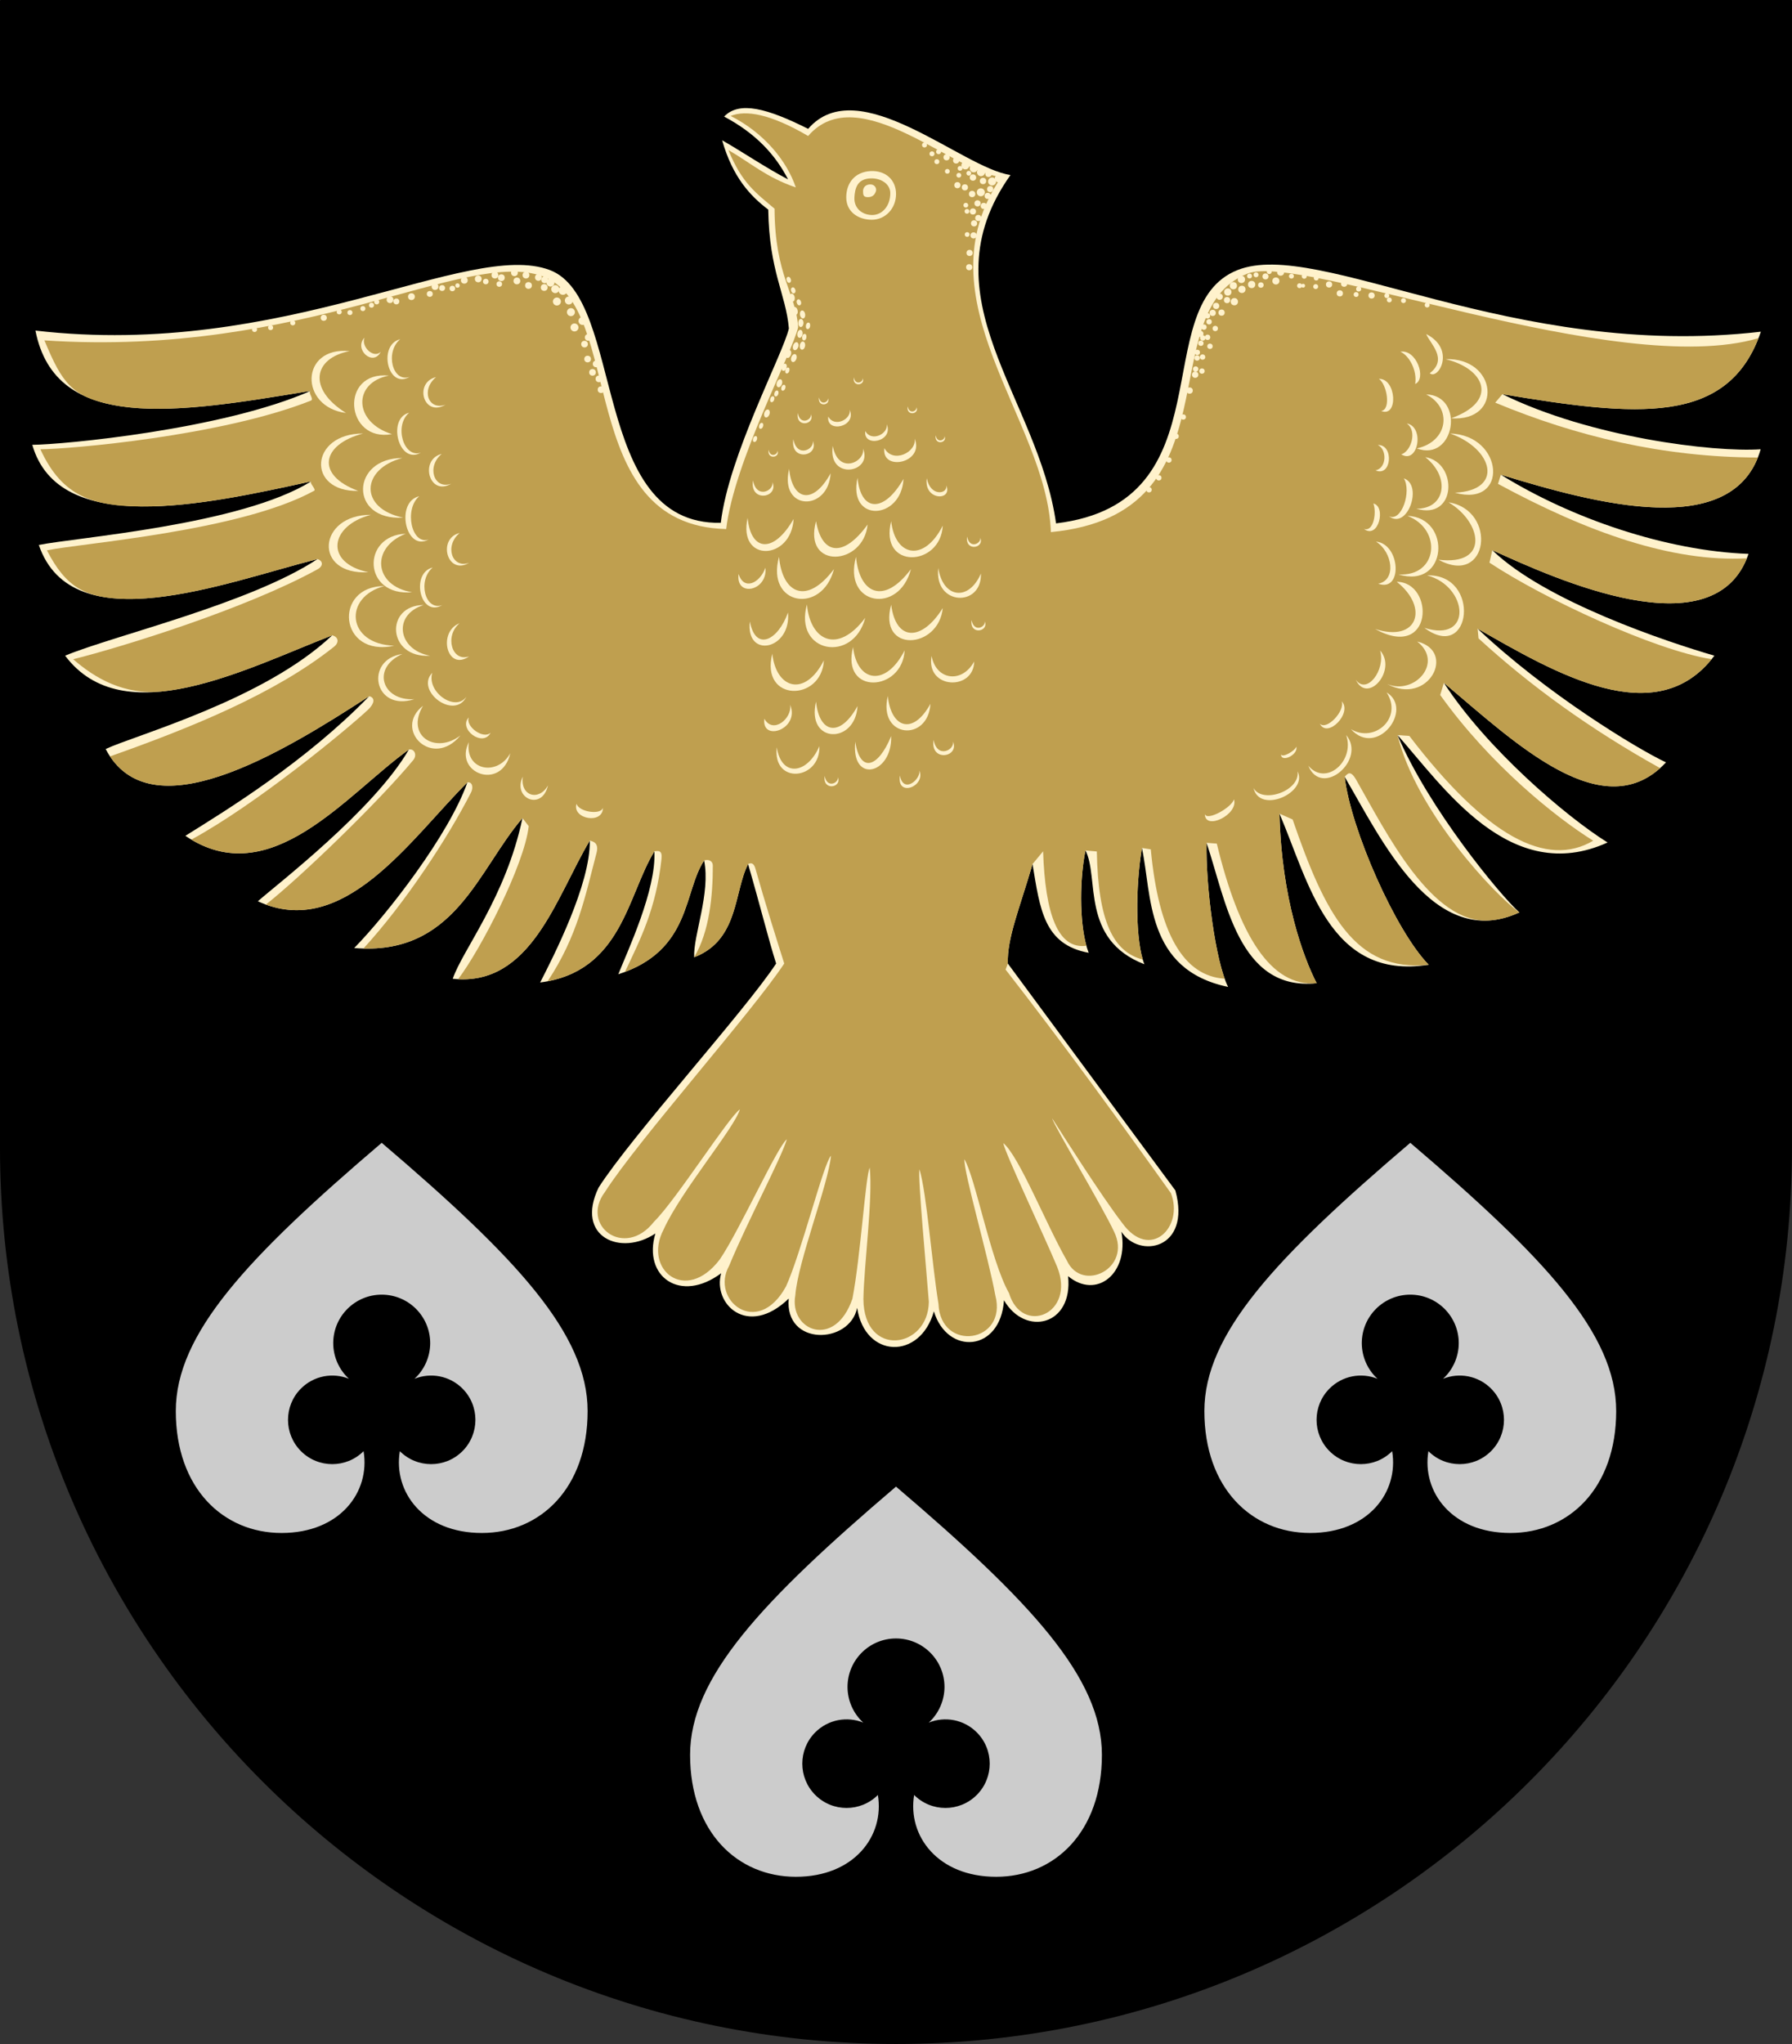 <?xml version="1.0" encoding="UTF-8" standalone="no"?>
<!-- Created with Inkscape (http://www.inkscape.org/) -->

<svg
   width="500"
   height="570"
   viewBox="0 0 132.292 150.812"
   version="1.1"
   id="svg5"
   xml:space="preserve"
   xmlns="http://www.w3.org/2000/svg"
   xmlns:svg="http://www.w3.org/2000/svg"><rect x="0" y="0" width="132.292" height="150.812" fill="#333333" stroke="none"/><defs
     id="defs2"><style
       type="text/css"
       id="style3449">
   
    .str0 {stroke:#1F1A17;stroke-width:0.72}
    .fil0 {fill:#1F1A17}
    .fil2 {fill:#C0A062}
    .fil3 {fill:#C2C1C1}
    .fil1 {fill:white}
   
  </style><style
       type="text/css"
       id="style4456">
   
    .str0 {stroke:#1F1A17;stroke-width:0.72}
    .fil0 {fill:#1F1A17}
    .fil2 {fill:#C0A062}
    .fil3 {fill:#C2C1C1}
    .fil1 {fill:white}
   
  </style></defs><g
     id="layer1"
     transform="translate(-45.008,-55.569)"><path
       id="path11258"
       style="fill:#000000;stroke:#000000;stroke-width:0.132;stroke-linecap:round;stroke-linejoin:round;stroke-miterlimit:10;paint-order:markers stroke fill;stop-color:#000000"
       d="m 177.233,55.635 v 84.603 c 0,36.493 -29.585,66.077 -66.08,66.077 -36.495,0 -66.08,-29.584 -66.08,-66.077 V 55.635 Z" /><g
       transform="matrix(0.259,0,0,0.257,44.847,54.744)"
       id="g1262"
       style="stroke:none;stroke-width:1.009"><path
         id="path4461"
         d="m 335.639,344.973 c 4.63,17.024 -10.437,19.646 -15.38,11.849 2.209,12.11 -7.143,19.511 -15.194,12.764 1.479,14.238 -12.23,17.402 -18.273,6.924 -0.994,14.911 -16.136,15.89 -19.982,3.182 -3.916,14.014 -19.673,13.583 -21.876,-1.005 -2.112,10.536 -20.724,11.053 -19.504,-2.657 -11.723,11.399 -21.763,1.47 -19.245,-7.289 -11.566,8.717 -22.412,1.055 -18.76,-11.409 -9.801,6.659 -22.975,1.053 -16.191,-13.164 9.321,-14.725 41.686,-50.652 50.611,-64.335 -2.29,-7.3 -4.339,-15.867 -7.994,-28.551 -4.066,7.922 -2.591,21.818 -15.371,26.752 -0.297,-6.276 4.72,-18.334 2.843,-27.784 -5.935,8.962 -3.612,25.88 -24.465,32.666 2.609,-6.638 10.857,-24.196 10.288,-35.3 -7.675,12.517 -9.259,34.606 -32.563,37.657 3.595,-7.086 14.401,-28.238 14.143,-40.732 -9.628,16.24 -16.734,42.088 -39.059,39.664 2.831,-8.351 15.146,-23.415 19.869,-46.125 -12.806,15.027 -19.237,39.672 -47.956,37.304 9.402,-9.672 27.009,-32.486 32.256,-47.556 -16.147,16.18 -35.261,45.513 -59.711,34.131 5.414,-4.849 32.911,-26.019 43.04,-43.557 -17.826,12.854 -39.461,41.319 -63.707,24.765 11.84,-7.431 34.263,-21.274 52.408,-40.088 -25.541,16.714 -62.599,39.28 -75.132,15.166 8.381,-3.97 45.167,-14.102 64.567,-32.634 -24.817,9.721 -59.562,28.083 -76.121,5.837 13.95,-5.815 52.709,-14.934 71.925,-27.728 -26.543,6.756 -69.896,23.991 -79.418,-4.051 10.291,-2.143 57.538,-5.672 77.622,-18.257 -30.597,6.748 -71.957,15.946 -79.486,-10.497 8.749,-0.06 54.319,-4.365 79.361,-15.498 -38.345,6.434 -72.756,12.068 -78.46,-17.301 70.976,8.312 123.306,-26.226 146.606,-17.377 21.656,8.224 11.36,73.325 48.739,72.569 2.275,-19.449 17.723,-48.352 19.41,-55.799 -0.848,-9.955 -5.611,-16.271 -5.879,-34.12 -5.096,-3.895 -10.116,-9.232 -13.153,-19.914 6.317,3.66 12.403,7.867 18.794,11.238 -3.562,-7.009 -9.154,-13.187 -18.217,-18.032 4.296,-4.549 12.298,-2.373 23.947,3.521 14.291,-16.711 43.907,11.284 57.674,13.252 -24.729,35.115 7.969,63.73 12.986,100.016 49.208,-5.957 25.604,-62.269 51.735,-72.73 23.139,-9.263 78.188,26.009 149.164,17.697 -9.22,27.131 -35.319,24.374 -73.665,17.94 25.041,12.411 60.063,16.716 73.606,15.818 -7.529,26.443 -46.97,15.647 -74.051,7.301 20.085,12.585 47.191,21.868 70.589,22.732 -9.522,28.042 -54.793,7.291 -73.024,-1.064 15.059,14.713 49.982,26.389 63.293,30.286 -16.559,22.245 -45.55,4.843 -67.49,-7.756 19.4,18.532 45.317,34.419 53.698,38.388 -17.647,18.999 -42.877,-5.486 -63.304,-22.839 12.07,18.814 34.813,38.411 46.653,45.842 -27.763,12.718 -46.84,-16.067 -59.871,-30.839 8.85,21.054 29.314,46.061 34.728,50.91 -24.45,11.382 -39.408,-21.148 -49.801,-38.926 1.73,15.07 14.542,44.278 23.945,53.949 -28.399,4.605 -34.19,-23.875 -42.521,-43.378 0.567,24.308 6.808,41.29 10.598,48.682 -22.326,2.425 -25.915,-24.063 -31.387,-40.303 -0.258,12.494 2.555,34.286 6.151,41.372 -23.623,-4.969 -21.69,-26.419 -24.571,-39.895 -1.848,11.104 -1.911,26.744 0.698,33.382 -18.296,-7.106 -12.776,-24.983 -16.793,-32.666 -1.877,9.45 -1.655,22.786 0.925,29.382 -12.78,-2.376 -13.863,-12.436 -16.011,-25.473 -3.656,12.684 -7.303,21.251 -7.035,28.551 l 47.745,65.14 z"
         class="fil1"
         style="fill:#fff2cc;fill-opacity:1;stroke:none;stroke-width:1.009" /><path
         id="path4463"
         d="m 334.358,345.742 c 3.826,9.687 -5.939,19.673 -13.867,8.581 -5.994,-7.865 -16.648,-24.816 -19.968,-30.054 0.332,1.821 14.488,25.61 17.664,32.587 5.112,10.564 -9.179,17.557 -13.45,8.293 -5.874,-10.289 -13.597,-29.959 -18.126,-33.755 0.249,2.398 11.929,27.202 15.333,35.512 5.39,13.586 -10.052,19.856 -13.719,7.55 -5.3,-9.479 -9.5,-32.878 -12.709,-38.445 -0.247,3.713 6.786,27.888 8.806,39.087 3.563,13.708 -15.645,16.479 -16.204,2.442 -1.845,-11.31 -3.363,-31.852 -5.406,-38.603 -0.549,1.967 2,29.256 2.66,38.022 -0.17,13.528 -18.543,16.233 -18.652,-0.814 0.162,-9.683 2.724,-28.848 1.805,-37.701 -1.209,2.341 -2.577,25.268 -4.932,37.611 -4.971,14.638 -18.108,9.176 -16.279,-0.988 0.727,-9.712 9.441,-31.908 10.165,-40.049 -2.075,2.017 -8.504,28.006 -12.834,37.545 -8.161,14.987 -21.635,3.787 -16.219,-5.897 5.223,-12.782 14.938,-31.038 16.472,-36.375 -2.694,2.03 -13.555,26.279 -19.097,34.469 -9.762,13.003 -21.957,2.859 -16.056,-8.502 4.953,-11.086 20.178,-29.104 21.776,-34.557 -3.216,2.185 -18.167,25.991 -24.511,32.286 -8.377,10.777 -21.101,1.012 -13.979,-8.539 9.321,-14.725 42.199,-51.934 51.123,-65.617 -2.004,-6.387 -5.361,-17.078 -8.233,-27.314 -0.41,-1.462 -1.183,-1.72 -2.068,-1.237 -3.875,7.551 -2.717,20.529 -13.666,26.001 -0.539,0.269 -1.107,0.52 -1.706,0.751 4.363,-7.346 5.333,-17.783 5.316,-26.271 -0.003,-1.572 -1.451,-1.889 -2.472,-1.513 -5.75,8.681 -3.75,24.83 -22.577,32.001 4.332,-9.243 8.869,-18.033 10.433,-32.506 0.27,-2.496 -0.941,-2.261 -2.033,-2.129 -7.436,12.125 -9.154,33.235 -30.441,37.316 8.518,-12.887 10.755,-24.575 13.945,-36.854 0.736,-2.833 -0.909,-3.297 -1.924,-3.538 -9.404,15.863 -16.403,40.894 -37.53,39.787 6.396,-8.459 18.891,-32.791 20.128,-43.938 l -1.788,-2.311 c -12.406,14.557 -18.829,38.141 -45.328,37.448 11.916,-13.082 24.066,-31.767 30.673,-44.805 0.683,-1.349 0.44,-3.111 -1.045,-2.895 -15.642,15.675 -34.07,43.692 -57.434,35.081 9.963,-7.918 32.228,-29.579 42.003,-41.474 1.2,-1.461 0.312,-3.364 -1.24,-3.032 -17.408,12.553 -38.449,39.993 -62.007,25.856 18.637,-10.195 44.618,-31.834 50.373,-37.301 1.764,-1.675 2.146,-3.407 0.334,-3.878 -24.743,16.191 -60.294,37.875 -73.886,17.292 23.294,-8.304 47.039,-18.008 63.857,-31.487 1.521,-1.219 1.27,-2.832 -0.536,-3.273 -14.541,5.696 -32.491,14.359 -48.194,16.081 -11.096,1.217 -19.533,-3.852 -25.621,-9.218 14.142,-3.566 49.368,-14.554 69.648,-25.822 1.718,-0.954 1.554,-2.45 -0.03,-2.932 -15.76,4.012 -37.446,11.717 -54.458,11.446 -11.64,-0.185 -17.247,-3.336 -22.653,-13.959 9.969,-2.076 55.134,-5.453 76.174,-17.103 0.679,-0.376 -1.487,-2.299 -0.859,-2.692 -14.342,3.163 -31.05,6.865 -45.529,7.181 -16.409,0.358 -25.344,-2.606 -31.65,-16.397 8.407,-0.058 51.585,-3.779 77.105,-13.968 1.037,-0.414 -1.029,-2.377 -0.051,-2.811 -21.569,3.619 -41.894,6.985 -56.564,4.01 -11.411,-2.313 -14.274,-6.156 -19.333,-18.492 74.564,4.98 119.956,-26.493 141.993,-18.403 23.782,8.731 8.797,71.531 52.328,72.569 2.275,-19.449 18.827,-50.512 20.514,-57.959 -0.598,-9.706 -6.641,-14.723 -6.726,-34.011 -5.115,-4.4 -9.256,-7.167 -13.153,-16.838 6.317,3.66 10.777,7.831 19.208,10.725 -2.469,-7.422 -8.852,-15.563 -18.571,-20.525 4.296,-1.729 11.214,-0.649 22.093,5.758 14.291,-16.711 41.974,10.992 55.097,11.714 -23.89,35.361 12.973,69.379 14.093,102.012 53.822,-5.188 28.248,-63.128 56.026,-74.214 15.338,-6.121 105.404,30.487 145.668,18.531 -9.774,25.14 -35.542,22.364 -72.989,16.082 l -2.055,2.429 c 23.005,9.649 47.756,15.682 74.863,15.76 -9.184,23.399 -47.019,13.014 -73.253,4.929 l -0.818,2.627 c 25.482,13.916 49.554,22.508 70.935,21.385 -10.458,26.117 -54.605,5.881 -72.552,-2.343 l -0.817,3.583 c 15.57,10.388 46.994,25.115 63.325,27.717 -16.678,20.688 -45.108,3.632 -66.705,-8.77 l 0.256,2.788 c 14.9,13.764 32.08,26.226 51.765,37.256 -17.543,15.82 -41.84,-7.683 -61.627,-24.494 l -1.057,3.495 c 14.256,20.077 32.88,35.101 43.609,41.835 -13.162,7.854 -30.351,-1.018 -52.397,-30.076 l -3.373,-0.25 c 5.253,21.879 27.876,46.089 34.728,50.91 -3.007,1.4 -5.872,2.136 -8.601,2.316 -16.419,1.084 -29.255,-25.099 -37.939,-40.431 -1.608,-2.839 -2.442,-1.727 -3.26,-0.812 1.73,15.07 14.542,44.278 23.945,53.949 -21.001,2.252 -29.567,-14.724 -38.773,-41.7 l -3.748,-1.678 c 0.567,24.308 6.808,41.29 10.598,48.682 -13.12,1.167 -22.181,-13.9 -28.465,-40.075 l -2.922,-0.228 c -0.234,11.322 2.055,30.282 5.162,39.011 -11.804,-0.759 -18.823,-13.138 -21.058,-37.136 l -2.524,-0.398 c -1.732,10.41 -1.896,24.807 0.24,32.035 -8.403,-2.203 -12.726,-10.877 -13.096,-31.024 l -3.239,-0.295 c -1.701,8.563 -1.678,20.32 0.262,27.358 -8.106,1.13 -11.748,-9.103 -12.335,-27.113 l -3.012,3.663 c -3.656,12.684 -7.303,21.251 -7.035,28.551 l -0.642,1.742 c 16.525,21.388 31.949,42.778 47.106,64.167 z"
         class="fil2"
         style="fill:#bf9f4f;fill-opacity:1;stroke:none;stroke-width:1.009" /><path
         id="path4474"
         d="m 238.336,166.584 c -7.94,10.659 -14.76,6.822 -15.664,-3.516 -3.836,13.959 12.254,16.73 15.664,3.516 z"
         class="fil1"
         style="fill:#fff2cc;fill-opacity:1;stroke:none;stroke-width:1.009" /><path
         id="path4476"
         d="m 260.281,166.584 c -7.94,10.659 -14.76,6.822 -15.664,-3.516 -3.836,13.959 12.254,16.73 15.664,3.516 z"
         class="fil1"
         style="fill:#fff2cc;fill-opacity:1;stroke:none;stroke-width:1.009" /><path
         id="path4478"
         d="m 247.249,180.576 c -7.94,10.659 -15.719,6.502 -16.623,-3.836 -3.836,13.959 13.213,17.05 16.623,3.836 z"
         class="fil1"
         style="fill:#fff2cc;fill-opacity:1;stroke:none;stroke-width:1.009" /><path
         id="path4480"
         d="m 247.926,153.797 c -6.961,9.686 -13.075,8.646 -14.705,-0.959 -3.836,13.959 13.533,12.894 14.705,0.959 z"
         class="fil1"
         style="fill:#fff2cc;fill-opacity:1;stroke:none;stroke-width:1.009" /><path
         id="path4482"
         d="m 269.345,177.773 c -6.002,9.686 -13.395,9.605 -14.705,-0.959 -3.836,13.959 13.533,12.894 14.705,0.959 z"
         class="fil1"
         style="fill:#fff2cc;fill-opacity:1;stroke:none;stroke-width:1.009" /><path
         id="path4484"
         d="m 258.476,189.921 c -5.364,10.646 -13.61,9.18 -14.705,-0.959 -3.515,13.959 14.068,12.893 14.705,0.959 z"
         class="fil1"
         style="fill:#fff2cc;fill-opacity:1;stroke:none;stroke-width:1.009" /><path
         id="path4486"
         d="m 235.459,192.798 c -5.364,10.646 -13.61,8.221 -14.705,-1.918 -3.515,13.959 14.068,13.852 14.705,1.918 z"
         class="fil1"
         style="fill:#fff2cc;fill-opacity:1;stroke:none;stroke-width:1.009" /><path
         id="path4488"
         d="m 269.345,154.117 c -5.364,10.646 -13.61,8.86 -14.705,-1.279 -3.515,13.959 14.068,13.213 14.705,1.279 z"
         class="fil1"
         style="fill:#fff2cc;fill-opacity:1;stroke:none;stroke-width:1.009" /><path
         id="path4490"
         d="m 226.827,152.199 c -5.685,10.004 -12.227,9.389 -13.107,-0.32 -2.876,13 12.469,12.254 13.107,0.32 z"
         class="fil1"
         style="fill:#fff2cc;fill-opacity:1;stroke:none;stroke-width:1.009" /><path
         id="path4492"
         d="m 258.156,140.69 c -5.685,10.004 -12.227,9.389 -13.107,-0.32 -2.876,13 12.469,12.254 13.107,0.32 z"
         class="fil1"
         style="fill:#fff2cc;fill-opacity:1;stroke:none;stroke-width:1.009" /><path
         id="path4494"
         d="m 237.377,139.092 c -5.047,9.253 -10.949,7.787 -11.828,-1.279 -2.876,12.147 11.19,12.36 11.828,1.279 z"
         class="fil1"
         style="fill:#fff2cc;fill-opacity:1;stroke:none;stroke-width:1.009" /><path
         id="path4496"
         d="m 245.049,205.905 c -5.047,9.253 -10.949,7.787 -11.828,-1.279 -2.876,12.147 11.19,12.36 11.828,1.279 z"
         class="fil1"
         style="fill:#fff2cc;fill-opacity:1;stroke:none;stroke-width:1.009" /><path
         id="path4498"
         d="m 265.828,205.266 c -5.047,9.253 -11.269,6.828 -12.148,-2.238 -2.876,12.147 11.51,13.319 12.148,2.238 z"
         class="fil1"
         style="fill:#fff2cc;fill-opacity:1;stroke:none;stroke-width:1.009" /><path
         id="path4500"
         d="m 254.639,214.536 c -3.763,9.253 -8.923,10.664 -10.23,1.598 -1.271,12.147 10.554,9.483 10.23,-1.598 z"
         class="fil1"
         style="fill:#fff2cc;fill-opacity:1;stroke:none;stroke-width:1.009" /><path
         id="path4502"
         d="m 234.18,217.414 c -3.443,8.079 -10.842,9.064 -12.148,0.32 -1.271,10.868 12.472,9.482 12.148,-0.32 z"
         class="fil1"
         style="fill:#fff2cc;fill-opacity:1;stroke:none;stroke-width:1.009" /><path
         id="path4504"
         d="m 225.229,179.052 c -2.846,8.079 -9.291,11.301 -10.869,2.557 -1.271,10.868 11.833,8.204 10.869,-2.557 z"
         class="fil1"
         style="fill:#fff2cc;fill-opacity:1;stroke:none;stroke-width:1.009" /><path
         id="path4506"
         d="m 280.214,167.863 c -3.443,8.079 -10.842,7.146 -12.148,-1.598 -1.271,10.868 12.472,11.4 12.148,1.598 z"
         class="fil1"
         style="fill:#fff2cc;fill-opacity:1;stroke:none;stroke-width:1.009" /><path
         id="path4508"
         d="m 278.296,193.118 c -3.443,6.374 -10.842,5.44 -12.148,-1.598 -1.697,9.589 12.046,10.121 12.148,1.598 z"
         class="fil1"
         style="fill:#fff2cc;fill-opacity:1;stroke:none;stroke-width:1.009" /><path
         id="path4510"
         d="m 218.8,166.195 c -1.579,4.415 -6.122,6.685 -7.66,1.802 -0.896,6.806 8.339,4.929 7.66,-1.802 z"
         class="fil1"
         style="fill:#fff2cc;fill-opacity:1;stroke:none;stroke-width:1.009" /><path
         id="path4512"
         d="m 225.833,205.515 c 0.664,3.88 -4.84,8.602 -7.34,4.04 -0.896,6.806 10.257,3.011 7.34,-4.04 z"
         class="fil1"
         style="fill:#fff2cc;fill-opacity:1;stroke:none;stroke-width:1.009" /><path
         id="path4514"
         d="m 261.317,129.112 c 0.664,3.88 -6.119,7.323 -8.619,2.761 -0.896,6.806 11.536,4.289 8.619,-2.761 z"
         class="fil1"
         style="fill:#fff2cc;fill-opacity:1;stroke:none;stroke-width:1.009" /><path
         id="path4516"
         d="m 253.369,125 c 0.471,2.754 -4.343,5.199 -6.118,1.96 -0.636,4.831 8.189,3.045 6.118,-1.96 z"
         class="fil1"
         style="fill:#fff2cc;fill-opacity:1;stroke:none;stroke-width:1.009" /><path
         id="path4518"
         d="m 242.819,120.844 c 0.471,2.754 -4.343,5.199 -6.118,1.96 -0.636,4.831 8.189,3.045 6.118,-1.96 z"
         class="fil1"
         style="fill:#fff2cc;fill-opacity:1;stroke:none;stroke-width:1.009" /><path
         id="path4520"
         d="m 246.612,131.989 c 0.664,3.88 -7.078,7.643 -8.619,-0.755 -1.535,10.003 11.536,7.806 8.619,0.755 z"
         class="fil1"
         style="fill:#fff2cc;fill-opacity:1;stroke:none;stroke-width:1.009" /><path
         id="path4522"
         d="m 220.8,141.63 c 0.428,2.498 -4.557,4.92 -5.549,-0.486 -0.988,6.44 7.426,5.025 5.549,0.486 z"
         class="fil1"
         style="fill:#fff2cc;fill-opacity:1;stroke:none;stroke-width:1.009" /><path
         id="path4524"
         d="m 232.309,129.802 c 0.428,2.498 -4.557,4.92 -5.549,-0.486 -0.988,6.44 7.426,5.025 5.549,0.486 z"
         class="fil1"
         style="fill:#fff2cc;fill-opacity:1;stroke:none;stroke-width:1.009" /><path
         id="path4526"
         d="m 270.351,142.589 c 0.428,2.498 -4.557,3.322 -5.549,-2.085 -0.988,6.44 7.426,6.624 5.549,2.085 z"
         class="fil1"
         style="fill:#fff2cc;fill-opacity:1;stroke:none;stroke-width:1.009" /><path
         id="path4528"
         d="m 272.269,216.115 c 0.428,2.498 -4.557,4.92 -5.549,-0.486 -0.988,6.44 7.426,5.025 5.549,0.486 z"
         class="fil1"
         style="fill:#fff2cc;fill-opacity:1;stroke:none;stroke-width:1.009" /><path
         id="path4530"
         d="m 262.678,224.427 c 0.428,2.498 -4.557,6.839 -5.549,1.432 -0.988,6.44 7.426,3.107 5.549,-1.432 z"
         class="fil1"
         style="fill:#fff2cc;fill-opacity:1;stroke:none;stroke-width:1.009" /><path
         id="path4532"
         d="m 281.308,181.572 c 0.289,1.686 -3.076,3.321 -3.745,-0.328 -0.667,4.347 5.012,3.392 3.745,0.328 z"
         class="fil1"
         style="fill:#fff2cc;fill-opacity:1;stroke:none;stroke-width:1.009" /><path
         id="path4534"
         d="m 280.029,157.596 c 0.289,1.686 -3.076,3.321 -3.745,-0.328 -0.667,4.347 5.012,3.392 3.745,0.328 z"
         class="fil1"
         style="fill:#fff2cc;fill-opacity:1;stroke:none;stroke-width:1.009" /><path
         id="path4536"
         d="m 239.43,226.327 c 0.289,1.686 -3.076,3.321 -3.745,-0.328 -0.667,4.347 5.012,3.392 3.745,0.328 z"
         class="fil1"
         style="fill:#fff2cc;fill-opacity:1;stroke:none;stroke-width:1.009" /><path
         id="path4538"
         d="m 231.758,122.111 c 0.289,1.686 -3.076,3.321 -3.745,-0.328 -0.667,4.347 5.012,3.392 3.745,0.328 z"
         class="fil1"
         style="fill:#fff2cc;fill-opacity:1;stroke:none;stroke-width:1.009" /><path
         id="path4540"
         d="m 261.867,120.075 c 0.196,1.145 -2.088,2.255 -2.543,-0.223 -0.453,2.951 3.403,2.303 2.543,0.223 z"
         class="fil1"
         style="fill:#fff2cc;fill-opacity:1;stroke:none;stroke-width:1.009" /><path
         id="path4542"
         d="m 222.226,132.543 c 0.196,1.145 -2.088,2.255 -2.543,-0.223 -0.453,2.951 3.403,2.303 2.543,0.223 z"
         class="fil1"
         style="fill:#fff2cc;fill-opacity:1;stroke:none;stroke-width:1.009" /><path
         id="path4544"
         d="m 236.612,117.518 c 0.196,1.145 -2.088,2.255 -2.543,-0.223 -0.453,2.951 3.403,2.303 2.543,0.223 z"
         class="fil1"
         style="fill:#fff2cc;fill-opacity:1;stroke:none;stroke-width:1.009" /><path
         id="path4546"
         d="m 269.859,128.387 c 0.196,1.145 -2.088,2.255 -2.543,-0.223 -0.453,2.951 3.403,2.303 2.543,0.223 z"
         class="fil1"
         style="fill:#fff2cc;fill-opacity:1;stroke:none;stroke-width:1.009" /><path
         id="path4548"
         d="m 246.522,111.763 c 0.196,1.145 -2.088,2.255 -2.543,-0.223 -0.453,2.951 3.403,2.303 2.543,0.223 z"
         class="fil1"
         style="fill:#fff2cc;fill-opacity:1;stroke:none;stroke-width:1.009" /><path
         id="path4550"
         style="fill:#fff2cc;fill-opacity:1;stroke:none;stroke-width:1.009"
         class="fil1"
         d="m 248.758,52.327 c -4.357,0.223 -6.927,3.296 -6.927,7.532 0,4.236 3.498,6.439 7.294,6.439 3.795,0 6.899,-3.171 6.899,-7.407 0,-3.972 -2.908,-6.787 -7.265,-6.564 z m 5.625,6.328 c 0,3.757 -2.348,6.282 -5.156,6.282 -2.808,0 -5.232,-1.897 -5.07,-5.027 0.137,-2.64 0.817,-5.075 4.051,-5.448 3.235,-0.373 6.175,1.45 6.175,4.193 z" /><path
         id="path4554"
         d="m 248.694,56.148 c 1.236,0 1.895,1.116 1.586,1.991 -0.382,1.081 -1.051,1.672 -2.287,1.672 -1.236,0 -1.377,-0.581 -1.377,-1.728 0,-1.147 0.842,-1.935 2.078,-1.935 z"
         class="fil1"
         style="fill:#fff2cc;fill-opacity:1;stroke:none;stroke-width:1.009" /><path
         id="path4556"
         d="m 99.245,121.772 c -11.089,-6.955 -9.24,-15.791 1.031,-17.756 -14.153,-1.44 -14.415,16.057 -1.031,17.756 z"
         class="fil1"
         style="fill:#fff2cc;fill-opacity:1;stroke:none;stroke-width:1.009" /><path
         id="path4558"
         d="m 112.352,127.846 c -11.089,-3.438 -11.158,-14.832 -0.887,-16.797 -14.153,-1.44 -12.497,19.254 0.887,16.797 z"
         class="fil1"
         style="fill:#fff2cc;fill-opacity:1;stroke:none;stroke-width:1.009" /><path
         id="path4560"
         d="m 102.762,144.15 c -12.368,-4.557 -10.412,-13.393 1.35,-16.477 -15.193,-0.053 -16.255,16.805 -1.35,16.477 z"
         class="fil1"
         style="fill:#fff2cc;fill-opacity:1;stroke:none;stroke-width:1.009" /><path
         id="path4562"
         d="M 105.639,167.486 C 92.952,164.847 94.588,154.093 106.35,151.009 91.157,150.957 89.775,168.454 105.639,167.486 Z"
         class="fil1"
         style="fill:#fff2cc;fill-opacity:1;stroke:none;stroke-width:1.009" /><path
         id="path4564"
         d="m 115.55,151.822 c -12.687,-2.639 -12.011,-14.033 -0.248,-17.116 -14.686,-0.052 -15.268,18.084 0.248,17.116 z"
         class="fil1"
         style="fill:#fff2cc;fill-opacity:1;stroke:none;stroke-width:1.009" /><path
         id="path4566"
         d="m 118.107,173.241 c -10.982,-1.786 -11.904,-12.861 -1.847,-16.797 -12.659,0.454 -12.282,18.111 1.847,16.797 z"
         class="fil1"
         style="fill:#fff2cc;fill-opacity:1;stroke:none;stroke-width:1.009" /><path
         id="path4568"
         d="m 112.992,188.585 c -13.646,-0.401 -14.568,-14.033 -2.806,-17.116 -14.686,-0.053 -13.03,20.641 2.806,17.116 z"
         class="fil1"
         style="fill:#fff2cc;fill-opacity:1;stroke:none;stroke-width:1.009" /><path
         id="path4570"
         d="m 123.222,191.462 c -9.223,-1.627 -10.784,-11.743 -1.847,-14.559 -11.166,0.082 -10.363,15.393 1.847,14.559 z"
         class="fil1"
         style="fill:#fff2cc;fill-opacity:1;stroke:none;stroke-width:1.009" /><path
         id="path4572"
         d="m 118.747,203.93 c -9.223,0.638 -12.382,-8.959 -3.445,-12.96 -10.846,1.499 -8.229,16.762 3.445,12.96 z"
         class="fil1"
         style="fill:#fff2cc;fill-opacity:1;stroke:none;stroke-width:1.009" /><path
         id="path4574"
         d="m 131.885,214.327 c -7.007,5.502 -15.79,0.222 -10.686,-8.497 -8.64,6.77 2.66,18.347 10.686,8.497 z"
         class="fil1"
         style="fill:#fff2cc;fill-opacity:1;stroke:none;stroke-width:1.009" /><path
         id="path4576"
         d="m 146.079,219.446 c -3.635,6.694 -13.014,5.051 -11.816,-3.176 -4.488,8.897 9.307,14.192 11.816,3.176 z"
         class="fil1"
         style="fill:#fff2cc;fill-opacity:1;stroke:none;stroke-width:1.009" /><path
         id="path4578"
         d="m 156.817,228.684 c -2.499,4.603 -7.989,3.154 -7.166,-2.504 -3.087,6.118 5.441,10.079 7.166,2.504 z"
         class="fil1"
         style="fill:#fff2cc;fill-opacity:1;stroke:none;stroke-width:1.009" /><path
         id="path4580"
         d="m 134.347,191.64 c -4.932,1.764 -7.098,-5.854 -2.712,-9.521 -6.379,2.502 -3.624,14.016 2.712,9.521 z"
         class="fil1"
         style="fill:#fff2cc;fill-opacity:1;stroke:none;stroke-width:1.009" /><path
         id="path4582"
         d="m 134.347,164.787 c -4.932,1.764 -7.098,-4.895 -2.712,-8.562 -6.379,1.543 -3.624,12.311 2.712,8.562 z"
         class="fil1"
         style="fill:#fff2cc;fill-opacity:1;stroke:none;stroke-width:1.009" /><path
         id="path4584"
         d="m 126.674,176.935 c -4.932,1.764 -7.098,-7.133 -2.712,-10.8 -6.379,1.543 -3.624,14.549 2.712,10.8 z"
         class="fil1"
         style="fill:#fff2cc;fill-opacity:1;stroke:none;stroke-width:1.009" /><path
         id="path4586"
         d="m 122.838,158.074 c -4.932,1.764 -7.098,-8.731 -2.712,-12.398 -6.914,1.542 -3.945,16.146 2.712,12.398 z"
         class="fil1"
         style="fill:#fff2cc;fill-opacity:1;stroke:none;stroke-width:1.009" /><path
         id="path4588"
         d="m 129.232,142.09 c -4.932,1.764 -7.098,-4.895 -2.712,-8.562 -6.379,1.543 -3.624,12.311 2.712,8.562 z"
         class="fil1"
         style="fill:#fff2cc;fill-opacity:1;stroke:none;stroke-width:1.009" /><path
         id="path4590"
         d="m 127.633,119.392 c -4.932,1.764 -7.098,-4.256 -2.712,-7.923 -6.379,1.543 -3.624,11.671 2.712,7.923 z"
         class="fil1"
         style="fill:#fff2cc;fill-opacity:1;stroke:none;stroke-width:1.009" /><path
         id="path4592"
         d="m 120.6,133.139 c -4.932,1.764 -7.737,-7.772 -3.352,-11.439 -6.379,1.543 -2.985,15.188 3.352,11.439 z"
         class="fil1"
         style="fill:#fff2cc;fill-opacity:1;stroke:none;stroke-width:1.009" /><path
         id="path4594"
         d="m 117.404,111.4 c -4.932,1.764 -7.098,-7.133 -2.712,-10.8 -6.379,1.543 -3.624,14.549 2.712,10.8 z"
         class="fil1"
         style="fill:#fff2cc;fill-opacity:1;stroke:none;stroke-width:1.009" /><path
         id="path4596"
         d="m 133.572,203.228 c -3.132,4.452 -11.374,-1.26 -9.748,-6.86 -4.935,5.18 6.327,13.739 9.748,6.86 z"
         class="fil1"
         style="fill:#fff2cc;fill-opacity:1;stroke:none;stroke-width:1.009" /><path
         id="path4598"
         d="m 140.482,213.54 c -2.002,2.047 -7.27,-1.711 -6.231,-4.385 -3.154,3.311 4.044,8.782 6.231,4.385 z"
         class="fil1"
         style="fill:#fff2cc;fill-opacity:1;stroke:none;stroke-width:1.009" /><path
         id="path4600"
         d="m 172.485,235.096 c -0.512,2.163 -6.858,1.265 -7.536,-1.121 -1.333,4.375 7.555,6.032 7.536,1.121 z"
         class="fil1"
         style="fill:#fff2cc;fill-opacity:1;stroke:none;stroke-width:1.009" /><path
         id="path4602"
         d="m 109.153,104.209 c -2.002,2.047 -5.671,-1.392 -4.632,-4.065 -3.154,3.311 2.446,8.462 4.632,4.065 z"
         class="fil1"
         style="fill:#fff2cc;fill-opacity:1;stroke:none;stroke-width:1.009" /><path
         id="path4604"
         d="m 414.21,123.31 c 13.637,-4.916 9.724,-14.224 -1.543,-16.986 14.7,-0.529 16.568,18.021 1.543,16.986 z"
         class="fil1"
         style="fill:#fff2cc;fill-opacity:1;stroke:none;stroke-width:1.009" /><path
         id="path4606"
         d="m 404.435,131.947 c 8.994,-1.943 10.259,-11.628 2.681,-15.515 11.248,0.376 8.14,19.574 -2.681,15.515 z"
         class="fil1"
         style="fill:#fff2cc;fill-opacity:1;stroke:none;stroke-width:1.009" /><path
         id="path4608"
         d="m 415.307,144.663 c 14.142,-0.662 10.887,-12.666 -1.351,-16.99 15.376,0.435 16.802,21.343 1.351,16.99 z"
         class="fil1"
         style="fill:#fff2cc;fill-opacity:1;stroke:none;stroke-width:1.009" /><path
         id="path4610"
         d="m 410.636,163.898 c 14.663,1.807 12.398,-10.748 2.877,-16.477 13.997,2.255 11.448,24.367 -2.877,16.477 z"
         class="fil1"
         style="fill:#fff2cc;fill-opacity:1;stroke:none;stroke-width:1.009" /><path
         id="path4612"
         d="m 404.314,149.259 c 8.244,0.095 9.874,-8.992 2.555,-14.809 9.302,1.485 9.03,18.254 -2.555,14.809 z"
         class="fil1"
         style="fill:#fff2cc;fill-opacity:1;stroke:none;stroke-width:1.009" /><path
         id="path4614"
         d="m 399.193,168.114 c 11.238,0.777 12.673,-12.861 2.616,-16.797 12.659,0.454 11.513,21.186 -2.616,16.797 z"
         class="fil1"
         style="fill:#fff2cc;fill-opacity:1;stroke:none;stroke-width:1.009" /><path
         id="path4616"
         d="m 406.614,183.458 c 13.902,4.469 12.518,-11.982 0.755,-15.065 15.454,-0.507 12.773,25.253 -0.755,15.065 z"
         class="fil1"
         style="fill:#fff2cc;fill-opacity:1;stroke:none;stroke-width:1.009" /><path
         id="path4618"
         d="m 392.54,183.773 c 12.17,4.012 15.525,-6.104 6.204,-13.533 10.888,0.082 10.47,22.826 -6.204,13.533 z"
         class="fil1"
         style="fill:#fff2cc;fill-opacity:1;stroke:none;stroke-width:1.009" /><path
         id="path4620"
         d="m 395.99,199.573 c 7.684,3.33 16.312,-6.096 8.572,-12.191 11.361,2.786 3.191,18.65 -8.572,12.191 z"
         class="fil1"
         style="fill:#fff2cc;fill-opacity:1;stroke:none;stroke-width:1.009" /><path
         id="path4622"
         d="m 385.671,212.533 c 6.655,4.092 14.947,-3.153 10.173,-10.547 7.871,4.847 -2.746,18.902 -10.173,10.547 z"
         class="fil1"
         style="fill:#fff2cc;fill-opacity:1;stroke:none;stroke-width:1.009" /><path
         id="path4624"
         d="m 373.528,223.035 c 5.002,6.011 13.355,-1.272 10.791,-8.815 5.92,7.108 -6.978,18.202 -10.791,8.815 z"
         class="fil1"
         style="fill:#fff2cc;fill-opacity:1;stroke:none;stroke-width:1.009" /><path
         id="path4626"
         d="m 357.92,229.453 c 2.499,4.603 13.372,0.846 12.549,-4.81 3.087,6.118 -10.823,12.385 -12.549,4.81 z"
         class="fil1"
         style="fill:#fff2cc;fill-opacity:1;stroke:none;stroke-width:1.009" /><path
         id="path4628"
         d="m 389.362,155.047 c 2.874,0.992 3.667,-4.9 2.712,-7.28 3.687,0.773 1.53,10.431 -2.712,7.28 z"
         class="fil1"
         style="fill:#fff2cc;fill-opacity:1;stroke:none;stroke-width:1.009" /><path
         id="path4630"
         d="m 393.445,170.783 c 5.273,-0.97 4.107,-9.098 -0.62,-12.082 6.977,0.645 7.725,14.676 0.62,12.082 z"
         class="fil1"
         style="fill:#fff2cc;fill-opacity:1;stroke:none;stroke-width:1.009" /><path
         id="path4632"
         d="m 396.513,151.409 c 3.645,1.764 6.491,-7.193 4.25,-10.86 5.547,1.884 1.04,14.95 -4.25,10.86 z"
         class="fil1"
         style="fill:#fff2cc;fill-opacity:1;stroke:none;stroke-width:1.009" /><path
         id="path4634"
         d="m 392.682,138.245 c 3.223,-0.628 3.338,-6.006 0.662,-7.281 4.67,-0.166 3.965,9.321 -0.662,7.281 z"
         class="fil1"
         style="fill:#fff2cc;fill-opacity:1;stroke:none;stroke-width:1.009" /><path
         id="path4636"
         d="m 394.28,121.186 c 2.882,-0.287 1.715,-7.588 -0.619,-9.204 5.012,-0.166 5.589,11.244 0.619,9.204 z"
         class="fil1"
         style="fill:#fff2cc;fill-opacity:1;stroke:none;stroke-width:1.009" /><path
         id="path4638"
         d="m 400.032,133.651 c 2.787,-0.809 4.656,-6.753 1.558,-8.876 5.183,0.944 3.24,11.855 -1.558,8.876 z"
         class="fil1"
         style="fill:#fff2cc;fill-opacity:1;stroke:none;stroke-width:1.009" /><path
         id="path4640"
         d="m 403.998,113.451 c 0.617,-3.989 -1.784,-8.21 -4.208,-9.262 4.578,-0.773 7.542,7.778 4.208,9.262 z"
         class="fil1"
         style="fill:#fff2cc;fill-opacity:1;stroke:none;stroke-width:1.009" /><path
         id="path4642"
         d="m 387.06,198.358 c 3.132,4.452 8.554,-2.798 6.929,-8.398 4.935,5.522 -3.508,15.619 -6.929,8.398 z"
         class="fil1"
         style="fill:#fff2cc;fill-opacity:1;stroke:none;stroke-width:1.009" /><path
         id="path4644"
         d="m 376.818,210.977 c 2.002,2.046 7.27,-3.762 6.231,-6.435 3.154,3.311 -4.044,10.832 -6.231,6.435 z"
         class="fil1"
         style="fill:#fff2cc;fill-opacity:1;stroke:none;stroke-width:1.009" /><path
         id="path4646"
         d="m 344.046,236.891 c 0.512,2.163 7.627,-1.812 8.305,-4.198 1.332,4.375 -8.325,9.108 -8.305,4.198 z"
         class="fil1"
         style="fill:#fff2cc;fill-opacity:1;stroke:none;stroke-width:1.009" /><path
         id="path4648"
         d="m 408.147,110.361 c 5.334,-4.105 0.033,-8.569 -1.007,-11.242 8.537,4.336 3.45,13.332 1.007,11.242 z"
         class="fil1"
         style="fill:#fff2cc;fill-opacity:1;stroke:none;stroke-width:1.009" /><path
         id="path4650"
         d="m 365.756,219.765 c 0.268,1.131 3.988,-0.947 4.342,-2.195 0.697,2.287 -4.353,4.762 -4.342,2.195 z"
         class="fil1"
         style="fill:#fff2cc;fill-opacity:1;stroke:none;stroke-width:1.009" /><g
         id="g3980"
         style="stroke-width:1.009"><ellipse
           style="opacity:1;fill:#fff2cc;fill-opacity:1;stroke:none;stroke-width:2.05;stroke-linecap:round;stroke-linejoin:round;stroke-miterlimit:10;paint-order:markers stroke fill;stop-color:#000000"
           id="path3977"
           cx="159.355"
           cy="89.772"
           rx="1.14"
           ry="1.147" /><ellipse
           style="fill:#fff2cc;fill-opacity:1;stroke:none;stroke-width:2.05;stroke-linecap:round;stroke-linejoin:round;stroke-miterlimit:10;paint-order:markers stroke fill;stop-color:#000000"
           id="path3977-2"
           cx="357.386"
           cy="84.886"
           rx="1.034"
           ry="1.04" /><ellipse
           style="fill:#fff2cc;fill-opacity:1;stroke:none;stroke-width:2.05;stroke-linecap:round;stroke-linejoin:round;stroke-miterlimit:10;paint-order:markers stroke fill;stop-color:#000000"
           id="path3977-46"
           cx="283.403"
           cy="55.31"
           rx="1.14"
           ry="1.147" /><ellipse
           style="fill:#fff2cc;fill-opacity:1;stroke:none;stroke-width:2.069;stroke-linecap:round;stroke-linejoin:round;stroke-miterlimit:10;paint-order:markers stroke fill;stop-color:#000000"
           id="path3977-4"
           cx="247.083"
           cy="107.953"
           rx="0.785"
           ry="1.167"
           transform="matrix(1,0,-0.187,0.982,0,0)" /><ellipse
           style="opacity:1;fill:#fff2cc;fill-opacity:1;stroke:none;stroke-width:2.05;stroke-linecap:round;stroke-linejoin:round;stroke-miterlimit:10;paint-order:markers stroke fill;stop-color:#000000"
           id="ellipse3982"
           cx="161.075"
           cy="86.604"
           rx="1.237"
           ry="1.244" /><ellipse
           style="opacity:1;fill:#fff2cc;fill-opacity:1;stroke:none;stroke-width:2.05;stroke-linecap:round;stroke-linejoin:round;stroke-miterlimit:10;paint-order:markers stroke fill;stop-color:#000000"
           id="ellipse3984"
           cx="162.756"
           cy="89.481"
           rx="1.14"
           ry="1.147" /><ellipse
           style="opacity:1;fill:#fff2cc;fill-opacity:1;stroke:none;stroke-width:2.05;stroke-linecap:round;stroke-linejoin:round;stroke-miterlimit:10;paint-order:markers stroke fill;stop-color:#000000"
           id="ellipse3986"
           cx="163.355"
           cy="92.823"
           rx="1.14"
           ry="1.147" /><ellipse
           style="opacity:1;fill:#fff2cc;fill-opacity:1;stroke:none;stroke-width:2.05;stroke-linecap:round;stroke-linejoin:round;stroke-miterlimit:10;paint-order:markers stroke fill;stop-color:#000000"
           id="ellipse3988"
           cx="158.891"
           cy="86.216"
           rx="1.14"
           ry="1.147" /><ellipse
           style="opacity:1;fill:#fff2cc;fill-opacity:1;stroke:none;stroke-width:2.05;stroke-linecap:round;stroke-linejoin:round;stroke-miterlimit:10;paint-order:markers stroke fill;stop-color:#000000"
           id="ellipse3990"
           cx="157.519"
           cy="84.331"
           rx="1.14"
           ry="1.147" /><ellipse
           style="opacity:1;fill:#fff2cc;fill-opacity:1;stroke:none;stroke-width:2.05;stroke-linecap:round;stroke-linejoin:round;stroke-miterlimit:10;paint-order:markers stroke fill;stop-color:#000000"
           id="ellipse3992"
           cx="155.741"
           cy="85.749"
           rx="0.966"
           ry="0.972" /><ellipse
           style="opacity:1;fill:#fff2cc;fill-opacity:1;stroke:none;stroke-width:2.05;stroke-linecap:round;stroke-linejoin:round;stroke-miterlimit:10;paint-order:markers stroke fill;stop-color:#000000"
           id="ellipse3994"
           cx="155.877"
           cy="83.534"
           rx="0.966"
           ry="0.972" /><ellipse
           style="opacity:1;fill:#fff2cc;fill-opacity:1;stroke:none;stroke-width:2.05;stroke-linecap:round;stroke-linejoin:round;stroke-miterlimit:10;paint-order:markers stroke fill;stop-color:#000000"
           id="ellipse3996"
           cx="154.08"
           cy="82.854"
           rx="0.966"
           ry="0.972" /><ellipse
           style="opacity:1;fill:#fff2cc;fill-opacity:1;stroke:none;stroke-width:2.05;stroke-linecap:round;stroke-linejoin:round;stroke-miterlimit:10;paint-order:markers stroke fill;stop-color:#000000"
           id="ellipse3998"
           cx="151.258"
           cy="85.166"
           rx="0.966"
           ry="0.972" /><ellipse
           style="opacity:1;fill:#fff2cc;fill-opacity:1;stroke:none;stroke-width:2.05;stroke-linecap:round;stroke-linejoin:round;stroke-miterlimit:10;paint-order:markers stroke fill;stop-color:#000000"
           id="ellipse4000"
           cx="147.954"
           cy="83.864"
           rx="0.966"
           ry="0.972" /><ellipse
           style="opacity:1;fill:#fff2cc;fill-opacity:1;stroke:none;stroke-width:2.05;stroke-linecap:round;stroke-linejoin:round;stroke-miterlimit:10;paint-order:markers stroke fill;stop-color:#000000"
           id="ellipse4002"
           cx="150.543"
           cy="82.193"
           rx="0.966"
           ry="0.972" /><ellipse
           style="opacity:1;fill:#fff2cc;fill-opacity:1;stroke:none;stroke-width:2.05;stroke-linecap:round;stroke-linejoin:round;stroke-miterlimit:10;paint-order:markers stroke fill;stop-color:#000000"
           id="ellipse4004"
           cx="147.259"
           cy="81.513"
           rx="0.966"
           ry="0.972" /><ellipse
           style="opacity:1;fill:#fff2cc;fill-opacity:1;stroke:none;stroke-width:2.05;stroke-linecap:round;stroke-linejoin:round;stroke-miterlimit:10;paint-order:markers stroke fill;stop-color:#000000"
           id="ellipse4006"
           cx="141.693"
           cy="82.193"
           rx="0.966"
           ry="0.972" /><ellipse
           style="opacity:1;fill:#fff2cc;fill-opacity:1;stroke:none;stroke-width:2.05;stroke-linecap:round;stroke-linejoin:round;stroke-miterlimit:10;paint-order:markers stroke fill;stop-color:#000000"
           id="ellipse4008"
           cx="143.529"
           cy="82.932"
           rx="0.966"
           ry="0.972" /><ellipse
           style="opacity:1;fill:#fff2cc;fill-opacity:1;stroke:none;stroke-width:2.05;stroke-linecap:round;stroke-linejoin:round;stroke-miterlimit:10;paint-order:markers stroke fill;stop-color:#000000"
           id="ellipse4010"
           cx="142.93"
           cy="84.758"
           rx="0.792"
           ry="0.797" /><ellipse
           style="opacity:1;fill:#fff2cc;fill-opacity:1;stroke:none;stroke-width:2.05;stroke-linecap:round;stroke-linejoin:round;stroke-miterlimit:10;paint-order:markers stroke fill;stop-color:#000000"
           id="ellipse4012"
           cx="139.085"
           cy="84.039"
           rx="0.792"
           ry="0.797" /><ellipse
           style="opacity:1;fill:#fff2cc;fill-opacity:1;stroke:none;stroke-width:2.05;stroke-linecap:round;stroke-linejoin:round;stroke-miterlimit:10;paint-order:markers stroke fill;stop-color:#000000"
           id="ellipse4012-2"
           cx="129.551"
           cy="86.035"
           rx="0.792"
           ry="0.797" /><ellipse
           style="opacity:1;fill:#fff2cc;fill-opacity:1;stroke:none;stroke-width:2.05;stroke-linecap:round;stroke-linejoin:round;stroke-miterlimit:10;paint-order:markers stroke fill;stop-color:#000000"
           id="ellipse4014"
           cx="136.94"
           cy="83.281"
           rx="0.966"
           ry="0.972" /><ellipse
           style="opacity:1;fill:#fff2cc;fill-opacity:1;stroke:none;stroke-width:2.05;stroke-linecap:round;stroke-linejoin:round;stroke-miterlimit:10;paint-order:markers stroke fill;stop-color:#000000"
           id="ellipse4014-6"
           cx="132.967"
           cy="83.672"
           rx="0.966"
           ry="0.972" /><ellipse
           style="opacity:1;fill:#fff2cc;fill-opacity:1;stroke:none;stroke-width:2.05;stroke-linecap:round;stroke-linejoin:round;stroke-miterlimit:10;paint-order:markers stroke fill;stop-color:#000000"
           id="ellipse4112"
           cx="131.027"
           cy="85.183"
           rx="0.628"
           ry="0.632" /><ellipse
           style="opacity:1;fill:#fff2cc;fill-opacity:1;stroke:none;stroke-width:2.05;stroke-linecap:round;stroke-linejoin:round;stroke-miterlimit:10;paint-order:markers stroke fill;stop-color:#000000"
           id="ellipse4114"
           cx="124.619"
           cy="85.479"
           rx="0.966"
           ry="0.972" /><ellipse
           style="opacity:1;fill:#fff2cc;fill-opacity:1;stroke:none;stroke-width:2.05;stroke-linecap:round;stroke-linejoin:round;stroke-miterlimit:10;paint-order:markers stroke fill;stop-color:#000000"
           id="ellipse4116"
           cx="126.638"
           cy="85.906"
           rx="0.841"
           ry="0.845" /><ellipse
           style="opacity:1;fill:#fff2cc;fill-opacity:1;stroke:none;stroke-width:2.05;stroke-linecap:round;stroke-linejoin:round;stroke-miterlimit:10;paint-order:markers stroke fill;stop-color:#000000"
           id="ellipse4118"
           cx="123.122"
           cy="87.597"
           rx="0.841"
           ry="0.845" /><ellipse
           style="opacity:1;fill:#fff2cc;fill-opacity:1;stroke:none;stroke-width:2.05;stroke-linecap:round;stroke-linejoin:round;stroke-miterlimit:10;paint-order:markers stroke fill;stop-color:#000000"
           id="ellipse4118-1"
           cx="113.597"
           cy="89.753"
           rx="0.841"
           ry="0.845" /><ellipse
           style="opacity:1;fill:#fff2cc;fill-opacity:1;stroke:none;stroke-width:2.05;stroke-linecap:round;stroke-linejoin:round;stroke-miterlimit:10;paint-order:markers stroke fill;stop-color:#000000"
           id="ellipse4131"
           cx="117.895"
           cy="88.374"
           rx="0.966"
           ry="0.972" /><ellipse
           style="opacity:1;fill:#fff2cc;fill-opacity:1;stroke:none;stroke-width:2.05;stroke-linecap:round;stroke-linejoin:round;stroke-miterlimit:10;paint-order:markers stroke fill;stop-color:#000000"
           id="ellipse4133"
           cx="111.789"
           cy="89.249"
           rx="0.966"
           ry="0.972" /><ellipse
           style="opacity:1;fill:#fff2cc;fill-opacity:1;stroke:none;stroke-width:2.05;stroke-linecap:round;stroke-linejoin:round;stroke-miterlimit:10;paint-order:markers stroke fill;stop-color:#000000"
           id="ellipse4157"
           cx="106.506"
           cy="90.831"
           rx="0.715"
           ry="0.719" /><ellipse
           style="opacity:1;fill:#fff2cc;fill-opacity:1;stroke:none;stroke-width:2.05;stroke-linecap:round;stroke-linejoin:round;stroke-miterlimit:10;paint-order:markers stroke fill;stop-color:#000000"
           id="ellipse4159"
           cx="107.994"
           cy="89.879"
           rx="0.715"
           ry="0.719" /><ellipse
           style="opacity:1;fill:#fff2cc;fill-opacity:1;stroke:none;stroke-width:2.05;stroke-linecap:round;stroke-linejoin:round;stroke-miterlimit:10;paint-order:markers stroke fill;stop-color:#000000"
           id="ellipse4161"
           cx="104.052"
           cy="91.803"
           rx="0.715"
           ry="0.719" /><ellipse
           style="opacity:1;fill:#fff2cc;fill-opacity:1;stroke:none;stroke-width:2.05;stroke-linecap:round;stroke-linejoin:round;stroke-miterlimit:10;paint-order:markers stroke fill;stop-color:#000000"
           id="ellipse4163"
           cx="100.361"
           cy="92.949"
           rx="0.715"
           ry="0.719" /><ellipse
           style="opacity:1;fill:#fff2cc;fill-opacity:1;stroke:none;stroke-width:2.05;stroke-linecap:round;stroke-linejoin:round;stroke-miterlimit:10;paint-order:markers stroke fill;stop-color:#000000"
           id="ellipse4165"
           cx="97.308"
           cy="92.755"
           rx="0.715"
           ry="0.719" /><ellipse
           style="opacity:1;fill:#fff2cc;fill-opacity:1;stroke:none;stroke-width:2.05;stroke-linecap:round;stroke-linejoin:round;stroke-miterlimit:10;paint-order:markers stroke fill;stop-color:#000000"
           id="ellipse4167"
           cx="92.902"
           cy="94.446"
           rx="0.87"
           ry="0.874" /><ellipse
           style="opacity:1;fill:#fff2cc;fill-opacity:1;stroke:none;stroke-width:2.05;stroke-linecap:round;stroke-linejoin:round;stroke-miterlimit:10;paint-order:markers stroke fill;stop-color:#000000"
           id="ellipse4169"
           cx="84.071"
           cy="95.903"
           rx="0.715"
           ry="0.719" /><ellipse
           style="opacity:1;fill:#fff2cc;fill-opacity:1;stroke:none;stroke-width:2.05;stroke-linecap:round;stroke-linejoin:round;stroke-miterlimit:10;paint-order:markers stroke fill;stop-color:#000000"
           id="ellipse4171"
           cx="77.753"
           cy="97.263"
           rx="0.715"
           ry="0.719" /><ellipse
           style="opacity:1;fill:#fff2cc;fill-opacity:1;stroke:none;stroke-width:2.05;stroke-linecap:round;stroke-linejoin:round;stroke-miterlimit:10;paint-order:markers stroke fill;stop-color:#000000"
           id="ellipse4173"
           cx="73.173"
           cy="97.808"
           rx="0.715"
           ry="0.719" /><ellipse
           style="opacity:1;fill:#fff2cc;fill-opacity:1;stroke:none;stroke-width:2.05;stroke-linecap:round;stroke-linejoin:round;stroke-miterlimit:10;paint-order:markers stroke fill;stop-color:#000000"
           id="ellipse4175"
           cx="164.366"
           cy="97.22"
           rx="1.14"
           ry="1.147" /><ellipse
           style="opacity:1;fill:#fff2cc;fill-opacity:1;stroke:none;stroke-width:2.05;stroke-linecap:round;stroke-linejoin:round;stroke-miterlimit:10;paint-order:markers stroke fill;stop-color:#000000"
           id="ellipse4177"
           cx="166.661"
           cy="95.351"
           rx="1.14"
           ry="1.147" /><ellipse
           style="opacity:1;fill:#fff2cc;fill-opacity:1;stroke:none;stroke-width:2.05;stroke-linecap:round;stroke-linejoin:round;stroke-miterlimit:10;paint-order:markers stroke fill;stop-color:#000000"
           id="ellipse4179"
           cx="167.235"
           cy="102.002"
           rx="0.949"
           ry="0.954" /><ellipse
           style="opacity:1;fill:#fff2cc;fill-opacity:1;stroke:none;stroke-width:2.05;stroke-linecap:round;stroke-linejoin:round;stroke-miterlimit:10;paint-order:markers stroke fill;stop-color:#000000"
           id="ellipse4181"
           cx="168.274"
           cy="100.078"
           rx="0.949"
           ry="0.954" /><ellipse
           style="opacity:1;fill:#fff2cc;fill-opacity:1;stroke:none;stroke-width:2.05;stroke-linecap:round;stroke-linejoin:round;stroke-miterlimit:10;paint-order:markers stroke fill;stop-color:#000000"
           id="ellipse4183"
           cx="168.11"
           cy="106.289"
           rx="0.949"
           ry="0.954" /><ellipse
           style="opacity:1;fill:#fff2cc;fill-opacity:1;stroke:none;stroke-width:2.05;stroke-linecap:round;stroke-linejoin:round;stroke-miterlimit:10;paint-order:markers stroke fill;stop-color:#000000"
           id="ellipse4185"
           cx="170.542"
           cy="107.691"
           rx="0.949"
           ry="0.954" /><ellipse
           style="opacity:1;fill:#fff2cc;fill-opacity:1;stroke:none;stroke-width:2.05;stroke-linecap:round;stroke-linejoin:round;stroke-miterlimit:10;paint-order:markers stroke fill;stop-color:#000000"
           id="ellipse4187"
           cx="169.503"
           cy="110.109"
           rx="0.949"
           ry="0.954" /><ellipse
           style="opacity:1;fill:#fff2cc;fill-opacity:1;stroke:none;stroke-width:2.05;stroke-linecap:round;stroke-linejoin:round;stroke-miterlimit:10;paint-order:markers stroke fill;stop-color:#000000"
           id="ellipse4189"
           cx="171.334"
           cy="111.978"
           rx="0.949"
           ry="0.954" /><ellipse
           style="opacity:1;fill:#fff2cc;fill-opacity:1;stroke:none;stroke-width:2.05;stroke-linecap:round;stroke-linejoin:round;stroke-miterlimit:10;paint-order:markers stroke fill;stop-color:#000000"
           id="ellipse4191"
           cx="171.936"
           cy="115.084"
           rx="0.949"
           ry="0.954" /><ellipse
           style="fill:#fff2cc;fill-opacity:1;stroke:none;stroke-width:2.069;stroke-linecap:round;stroke-linejoin:round;stroke-miterlimit:10;paint-order:markers stroke fill;stop-color:#000000"
           id="ellipse4361"
           cx="245.3"
           cy="106.75"
           rx="0.785"
           ry="1.167"
           transform="matrix(1,0,-0.187,0.982,0,0)" /><ellipse
           style="fill:#fff2cc;fill-opacity:1;stroke:none;stroke-width:2.069;stroke-linecap:round;stroke-linejoin:round;stroke-miterlimit:10;paint-order:markers stroke fill;stop-color:#000000"
           id="ellipse4363"
           cx="246.952"
           cy="104.484"
           rx="0.785"
           ry="1.167"
           transform="matrix(1,0,-0.187,0.982,0,0)" /><ellipse
           style="fill:#fff2cc;fill-opacity:1;stroke:none;stroke-width:2.069;stroke-linecap:round;stroke-linejoin:round;stroke-miterlimit:10;paint-order:markers stroke fill;stop-color:#000000"
           id="ellipse4365"
           cx="234.874"
           cy="143.534"
           rx="0.785"
           ry="1.167"
           transform="matrix(0.985,-0.175,-0.014,1,0,0)" /><ellipse
           style="fill:#fff2cc;fill-opacity:1;stroke:none;stroke-width:2.069;stroke-linecap:round;stroke-linejoin:round;stroke-miterlimit:10;paint-order:markers stroke fill;stop-color:#000000"
           id="ellipse4367"
           cx="235.378"
           cy="141.19"
           rx="0.629"
           ry="0.935"
           transform="matrix(0.985,-0.175,-0.014,1,0,0)" /><ellipse
           style="fill:#fff2cc;fill-opacity:1;stroke:none;stroke-width:2.069;stroke-linecap:round;stroke-linejoin:round;stroke-miterlimit:10;paint-order:markers stroke fill;stop-color:#000000"
           id="ellipse4369"
           cx="236.417"
           cy="138.129"
           rx="0.629"
           ry="0.935"
           transform="matrix(0.985,-0.175,-0.014,1,0,0)" /><ellipse
           style="fill:#fff2cc;fill-opacity:1;stroke:none;stroke-width:2.069;stroke-linecap:round;stroke-linejoin:round;stroke-miterlimit:10;paint-order:markers stroke fill;stop-color:#000000"
           id="ellipse4371"
           cx="234.112"
           cy="140.019"
           rx="0.768"
           ry="1.142"
           transform="matrix(0.985,-0.175,-0.014,1,0,0)" /><ellipse
           style="fill:#fff2cc;fill-opacity:1;stroke:none;stroke-width:2.069;stroke-linecap:round;stroke-linejoin:round;stroke-miterlimit:10;paint-order:markers stroke fill;stop-color:#000000"
           id="ellipse4373"
           cx="220.047"
           cy="163.977"
           rx="0.768"
           ry="1.142"
           transform="matrix(0.953,-0.304,0.117,0.993,0,0)" /><ellipse
           style="fill:#fff2cc;fill-opacity:1;stroke:none;stroke-width:2.07;stroke-linecap:round;stroke-linejoin:round;stroke-miterlimit:10;paint-order:markers stroke fill;stop-color:#000000"
           id="ellipse4375"
           cx="192.469"
           cy="197.282"
           rx="0.769"
           ry="1.141"
           transform="matrix(0.873,-0.488,0.311,0.95,0,0)" /><ellipse
           style="fill:#fff2cc;fill-opacity:1;stroke:none;stroke-width:2.07;stroke-linecap:round;stroke-linejoin:round;stroke-miterlimit:10;paint-order:markers stroke fill;stop-color:#000000"
           id="ellipse4377"
           cx="181.649"
           cy="203.683"
           rx="0.769"
           ry="1.141"
           transform="matrix(0.844,-0.536,0.363,0.932,0,0)" /><ellipse
           style="fill:#fff2cc;fill-opacity:1;stroke:none;stroke-width:2.069;stroke-linecap:round;stroke-linejoin:round;stroke-miterlimit:10;paint-order:markers stroke fill;stop-color:#000000"
           id="ellipse4428"
           cx="244.826"
           cy="110.639"
           rx="0.706"
           ry="1.05"
           transform="matrix(1,0,-0.187,0.982,0,0)" /><ellipse
           style="fill:#fff2cc;fill-opacity:1;stroke:none;stroke-width:2.069;stroke-linecap:round;stroke-linejoin:round;stroke-miterlimit:10;paint-order:markers stroke fill;stop-color:#000000"
           id="ellipse4430"
           cx="245.919"
           cy="111.59"
           rx="0.587"
           ry="0.874"
           transform="matrix(1,0,-0.187,0.982,0,0)" /><ellipse
           style="fill:#fff2cc;fill-opacity:1;stroke:none;stroke-width:2.069;stroke-linecap:round;stroke-linejoin:round;stroke-miterlimit:10;paint-order:markers stroke fill;stop-color:#000000"
           id="ellipse4432"
           cx="244.335"
           cy="115.311"
           rx="0.785"
           ry="1.167"
           transform="matrix(1,0,-0.187,0.982,0,0)" /><ellipse
           style="fill:#fff2cc;fill-opacity:1;stroke:none;stroke-width:2.069;stroke-linecap:round;stroke-linejoin:round;stroke-miterlimit:10;paint-order:markers stroke fill;stop-color:#000000"
           id="ellipse4434"
           cx="245.715"
           cy="116.626"
           rx="0.587"
           ry="0.874"
           transform="matrix(1,0,-0.187,0.982,0,0)" /><ellipse
           style="fill:#fff2cc;fill-opacity:1;stroke:none;stroke-width:2.069;stroke-linecap:round;stroke-linejoin:round;stroke-miterlimit:10;paint-order:markers stroke fill;stop-color:#000000"
           id="ellipse4436"
           cx="244.034"
           cy="118.305"
           rx="0.587"
           ry="0.874"
           transform="matrix(1,0,-0.187,0.982,0,0)" /><ellipse
           style="fill:#fff2cc;fill-opacity:1;stroke:none;stroke-width:2.069;stroke-linecap:round;stroke-linejoin:round;stroke-miterlimit:10;paint-order:markers stroke fill;stop-color:#000000"
           id="ellipse4438"
           cx="243.174"
           cy="119.983"
           rx="0.587"
           ry="0.874"
           transform="matrix(1,0,-0.187,0.982,0,0)" /><ellipse
           style="fill:#fff2cc;fill-opacity:1;stroke:none;stroke-width:2.069;stroke-linecap:round;stroke-linejoin:round;stroke-miterlimit:10;paint-order:markers stroke fill;stop-color:#000000"
           id="ellipse4440"
           cx="242.438"
           cy="124.152"
           rx="0.785"
           ry="1.167"
           transform="matrix(1,0,-0.187,0.982,0,0)" /><ellipse
           style="fill:#fff2cc;fill-opacity:1;stroke:none;stroke-width:2.069;stroke-linecap:round;stroke-linejoin:round;stroke-miterlimit:10;paint-order:markers stroke fill;stop-color:#000000"
           id="ellipse4442"
           cx="241.461"
           cy="127.761"
           rx="0.587"
           ry="0.874"
           transform="matrix(1,0,-0.187,0.982,0,0)" /><ellipse
           style="fill:#fff2cc;fill-opacity:1;stroke:none;stroke-width:2.069;stroke-linecap:round;stroke-linejoin:round;stroke-miterlimit:10;paint-order:markers stroke fill;stop-color:#000000"
           id="ellipse4444"
           cx="240.435"
           cy="131.622"
           rx="0.587"
           ry="0.874"
           transform="matrix(1,0,-0.187,0.982,0,0)" /><ellipse
           style="fill:#fff2cc;fill-opacity:1;stroke:none;stroke-width:2.067;stroke-linecap:round;stroke-linejoin:round;stroke-miterlimit:10;paint-order:markers stroke fill;stop-color:#000000"
           id="ellipse4446"
           cx="160.962"
           cy="216.171"
           rx="0.642"
           ry="0.866"
           transform="matrix(0.782,-0.624,0.474,0.881,0,0)" /><ellipse
           style="fill:#fff2cc;fill-opacity:1;stroke:none;stroke-width:2.07;stroke-linecap:round;stroke-linejoin:round;stroke-miterlimit:10;paint-order:markers stroke fill;stop-color:#000000"
           id="ellipse4448"
           cx="191.116"
           cy="191.499"
           rx="0.769"
           ry="1.141"
           transform="matrix(0.873,-0.488,0.311,0.95,0,0)" /><ellipse
           style="fill:#fff2cc;fill-opacity:1;stroke:none;stroke-width:2.067;stroke-linecap:round;stroke-linejoin:round;stroke-miterlimit:10;paint-order:markers stroke fill;stop-color:#000000"
           id="ellipse4450"
           cx="161.173"
           cy="212.42"
           rx="0.642"
           ry="0.866"
           transform="matrix(0.782,-0.624,0.474,0.881,0,0)" /><ellipse
           style="fill:#fff2cc;fill-opacity:1;stroke:none;stroke-width:2.067;stroke-linecap:round;stroke-linejoin:round;stroke-miterlimit:10;paint-order:markers stroke fill;stop-color:#000000"
           id="ellipse4452"
           cx="161.478"
           cy="209.204"
           rx="0.642"
           ry="0.866"
           transform="matrix(0.782,-0.624,0.474,0.881,0,0)" /><ellipse
           style="fill:#fff2cc;fill-opacity:1;stroke:none;stroke-width:2.05;stroke-linecap:round;stroke-linejoin:round;stroke-miterlimit:10;paint-order:markers stroke fill;stop-color:#000000"
           id="ellipse4476"
           cx="280.821"
           cy="55.172"
           rx="0.908"
           ry="0.913" /><ellipse
           style="fill:#fff2cc;fill-opacity:1;stroke:none;stroke-width:2.05;stroke-linecap:round;stroke-linejoin:round;stroke-miterlimit:10;paint-order:markers stroke fill;stop-color:#000000"
           id="ellipse4478"
           cx="282.857"
           cy="57.495"
           rx="0.88"
           ry="0.885" /><ellipse
           style="fill:#fff2cc;fill-opacity:1;stroke:none;stroke-width:2.05;stroke-linecap:round;stroke-linejoin:round;stroke-miterlimit:10;paint-order:markers stroke fill;stop-color:#000000"
           id="ellipse4480"
           cx="275.642"
           cy="57"
           rx="0.88"
           ry="0.885" /><ellipse
           style="fill:#fff2cc;fill-opacity:1;stroke:none;stroke-width:2.05;stroke-linecap:round;stroke-linejoin:round;stroke-miterlimit:10;paint-order:markers stroke fill;stop-color:#000000"
           id="ellipse4482"
           cx="273.511"
           cy="56.368"
           rx="0.88"
           ry="0.885" /><ellipse
           style="fill:#fff2cc;fill-opacity:1;stroke:none;stroke-width:2.05;stroke-linecap:round;stroke-linejoin:round;stroke-miterlimit:10;paint-order:markers stroke fill;stop-color:#000000"
           id="ellipse4484"
           cx="277.706"
           cy="58.91"
           rx="0.908"
           ry="0.913" /><ellipse
           style="fill:#fff2cc;fill-opacity:1;stroke:none;stroke-width:2.05;stroke-linecap:round;stroke-linejoin:round;stroke-miterlimit:10;paint-order:markers stroke fill;stop-color:#000000"
           id="ellipse4486"
           cx="280.179"
           cy="58.415"
           rx="1.14"
           ry="1.147" /><ellipse
           style="fill:#fff2cc;fill-opacity:1;stroke:none;stroke-width:2.05;stroke-linecap:round;stroke-linejoin:round;stroke-miterlimit:10;paint-order:markers stroke fill;stop-color:#000000"
           id="ellipse4488"
           cx="282.146"
           cy="59.446"
           rx="0.88"
           ry="0.885" /><ellipse
           style="fill:#fff2cc;fill-opacity:1;stroke:none;stroke-width:2.05;stroke-linecap:round;stroke-linejoin:round;stroke-miterlimit:10;paint-order:markers stroke fill;stop-color:#000000"
           id="ellipse4490"
           cx="279.25"
           cy="61.59"
           rx="0.88"
           ry="0.885" /><ellipse
           style="fill:#fff2cc;fill-opacity:1;stroke:none;stroke-width:2.05;stroke-linecap:round;stroke-linejoin:round;stroke-miterlimit:10;paint-order:markers stroke fill;stop-color:#000000"
           id="ellipse4492"
           cx="281.026"
           cy="62.332"
           rx="0.88"
           ry="0.885" /><ellipse
           style="fill:#fff2cc;fill-opacity:1;stroke:none;stroke-width:2.05;stroke-linecap:round;stroke-linejoin:round;stroke-miterlimit:10;paint-order:markers stroke fill;stop-color:#000000"
           id="ellipse4494"
           cx="277.938"
           cy="63.926"
           rx="0.88"
           ry="0.885" /><ellipse
           style="fill:#fff2cc;fill-opacity:1;stroke:none;stroke-width:2.05;stroke-linecap:round;stroke-linejoin:round;stroke-miterlimit:10;paint-order:markers stroke fill;stop-color:#000000"
           id="ellipse4496"
           cx="275.916"
           cy="62.125"
           rx="0.676"
           ry="0.679" /><ellipse
           style="fill:#fff2cc;fill-opacity:1;stroke:none;stroke-width:2.05;stroke-linecap:round;stroke-linejoin:round;stroke-miterlimit:10;paint-order:markers stroke fill;stop-color:#000000"
           id="ellipse4498"
           cx="276.244"
           cy="63.884"
           rx="0.676"
           ry="0.679" /><ellipse
           style="fill:#fff2cc;fill-opacity:1;stroke:none;stroke-width:2.05;stroke-linecap:round;stroke-linejoin:round;stroke-miterlimit:10;paint-order:markers stroke fill;stop-color:#000000"
           id="ellipse4500"
           cx="278.266"
           cy="67.333"
           rx="0.88"
           ry="0.885" /><ellipse
           style="fill:#fff2cc;fill-opacity:1;stroke:none;stroke-width:2.05;stroke-linecap:round;stroke-linejoin:round;stroke-miterlimit:10;paint-order:markers stroke fill;stop-color:#000000"
           id="ellipse4502"
           cx="279.468"
           cy="65.794"
           rx="0.88"
           ry="0.885" /><ellipse
           style="fill:#fff2cc;fill-opacity:1;stroke:none;stroke-width:2.05;stroke-linecap:round;stroke-linejoin:round;stroke-miterlimit:10;paint-order:markers stroke fill;stop-color:#000000"
           id="ellipse4504"
           cx="276.298"
           cy="70.535"
           rx="0.676"
           ry="0.679" /><ellipse
           style="fill:#fff2cc;fill-opacity:1;stroke:none;stroke-width:2.05;stroke-linecap:round;stroke-linejoin:round;stroke-miterlimit:10;paint-order:markers stroke fill;stop-color:#000000"
           id="ellipse4506"
           cx="278.129"
           cy="70.796"
           rx="0.88"
           ry="0.885" /><ellipse
           style="fill:#fff2cc;fill-opacity:1;stroke:none;stroke-width:2.05;stroke-linecap:round;stroke-linejoin:round;stroke-miterlimit:10;paint-order:markers stroke fill;stop-color:#000000"
           id="ellipse4508"
           cx="276.981"
           cy="75.825"
           rx="0.88"
           ry="0.885" /><ellipse
           style="fill:#fff2cc;fill-opacity:1;stroke:none;stroke-width:2.05;stroke-linecap:round;stroke-linejoin:round;stroke-miterlimit:10;paint-order:markers stroke fill;stop-color:#000000"
           id="ellipse4510"
           cx="276.872"
           cy="79.92"
           rx="0.88"
           ry="0.885" /><ellipse
           style="fill:#fff2cc;fill-opacity:1;stroke:none;stroke-width:2.05;stroke-linecap:round;stroke-linejoin:round;stroke-miterlimit:10;paint-order:markers stroke fill;stop-color:#000000"
           id="ellipse4512"
           cx="285.316"
           cy="54.43"
           rx="1.14"
           ry="1.147" /><ellipse
           style="fill:#fff2cc;fill-opacity:1;stroke:none;stroke-width:2.05;stroke-linecap:round;stroke-linejoin:round;stroke-miterlimit:10;paint-order:markers stroke fill;stop-color:#000000"
           id="ellipse4514"
           cx="280.233"
           cy="52.644"
           rx="1.14"
           ry="1.147" /><ellipse
           style="fill:#fff2cc;fill-opacity:1;stroke:none;stroke-width:2.05;stroke-linecap:round;stroke-linejoin:round;stroke-miterlimit:10;paint-order:markers stroke fill;stop-color:#000000"
           id="ellipse4516"
           cx="282.379"
           cy="53.111"
           rx="0.908"
           ry="0.913" /><ellipse
           style="fill:#fff2cc;fill-opacity:1;stroke:none;stroke-width:2.05;stroke-linecap:round;stroke-linejoin:round;stroke-miterlimit:10;paint-order:markers stroke fill;stop-color:#000000"
           id="ellipse4518"
           cx="277.952"
           cy="54.183"
           rx="0.908"
           ry="0.913" /><ellipse
           style="fill:#fff2cc;fill-opacity:1;stroke:none;stroke-width:2.05;stroke-linecap:round;stroke-linejoin:round;stroke-miterlimit:10;paint-order:markers stroke fill;stop-color:#000000"
           id="ellipse4520"
           cx="276.763"
           cy="52.946"
           rx="0.676"
           ry="0.679" /><ellipse
           style="fill:#fff2cc;fill-opacity:1;stroke:none;stroke-width:2.05;stroke-linecap:round;stroke-linejoin:round;stroke-miterlimit:10;paint-order:markers stroke fill;stop-color:#000000"
           id="ellipse4522"
           cx="278.184"
           cy="51.545"
           rx="1.14"
           ry="1.147" /><ellipse
           style="fill:#fff2cc;fill-opacity:1;stroke:none;stroke-width:2.05;stroke-linecap:round;stroke-linejoin:round;stroke-miterlimit:10;paint-order:markers stroke fill;stop-color:#000000"
           id="ellipse4524"
           cx="275.779"
           cy="50.693"
           rx="1.14"
           ry="1.147" /><ellipse
           style="fill:#fff2cc;fill-opacity:1;stroke:none;stroke-width:2.05;stroke-linecap:round;stroke-linejoin:round;stroke-miterlimit:10;paint-order:markers stroke fill;stop-color:#000000"
           id="ellipse4526"
           cx="274.276"
           cy="51.545"
           rx="0.676"
           ry="0.679" /><ellipse
           style="fill:#fff2cc;fill-opacity:1;stroke:none;stroke-width:2.05;stroke-linecap:round;stroke-linejoin:round;stroke-miterlimit:10;paint-order:markers stroke fill;stop-color:#000000"
           id="ellipse4528"
           cx="273.921"
           cy="53.523"
           rx="0.676"
           ry="0.679" /><ellipse
           style="fill:#fff2cc;fill-opacity:1;stroke:none;stroke-width:2.05;stroke-linecap:round;stroke-linejoin:round;stroke-miterlimit:10;paint-order:markers stroke fill;stop-color:#000000"
           id="ellipse4530"
           cx="270.641"
           cy="52.397"
           rx="0.676"
           ry="0.679" /><ellipse
           style="fill:#fff2cc;fill-opacity:1;stroke:none;stroke-width:2.05;stroke-linecap:round;stroke-linejoin:round;stroke-miterlimit:10;paint-order:markers stroke fill;stop-color:#000000"
           id="ellipse4532"
           cx="270.423"
           cy="48.37"
           rx="0.88"
           ry="0.885" /><ellipse
           style="fill:#fff2cc;fill-opacity:1;stroke:none;stroke-width:2.05;stroke-linecap:round;stroke-linejoin:round;stroke-miterlimit:10;paint-order:markers stroke fill;stop-color:#000000"
           id="ellipse4534"
           cx="273.156"
           cy="49.277"
           rx="0.88"
           ry="0.885" /><ellipse
           style="fill:#fff2cc;fill-opacity:1;stroke:none;stroke-width:2.05;stroke-linecap:round;stroke-linejoin:round;stroke-miterlimit:10;paint-order:markers stroke fill;stop-color:#000000"
           id="ellipse4536"
           cx="268.155"
           cy="46.763"
           rx="0.703"
           ry="0.707" /><ellipse
           style="fill:#fff2cc;fill-opacity:1;stroke:none;stroke-width:2.05;stroke-linecap:round;stroke-linejoin:round;stroke-miterlimit:10;paint-order:markers stroke fill;stop-color:#000000"
           id="ellipse4538"
           cx="266.269"
           cy="47.367"
           rx="0.703"
           ry="0.707" /><ellipse
           style="fill:#fff2cc;fill-opacity:1;stroke:none;stroke-width:2.05;stroke-linecap:round;stroke-linejoin:round;stroke-miterlimit:10;paint-order:markers stroke fill;stop-color:#000000"
           id="ellipse4540"
           cx="267.663"
           cy="49.621"
           rx="0.703"
           ry="0.707" /><ellipse
           style="fill:#fff2cc;fill-opacity:1;stroke:none;stroke-width:2.05;stroke-linecap:round;stroke-linejoin:round;stroke-miterlimit:10;paint-order:markers stroke fill;stop-color:#000000"
           id="ellipse4542"
           cx="264.138"
           cy="44.839"
           rx="0.703"
           ry="0.707" /><ellipse
           style="fill:#fff2cc;fill-opacity:1;stroke:none;stroke-width:2.05;stroke-linecap:round;stroke-linejoin:round;stroke-miterlimit:10;paint-order:markers stroke fill;stop-color:#000000"
           id="ellipse5506"
           cx="354.469"
           cy="83.428"
           rx="1.034"
           ry="1.04" /><ellipse
           style="fill:#fff2cc;fill-opacity:1;stroke:none;stroke-width:2.05;stroke-linecap:round;stroke-linejoin:round;stroke-miterlimit:10;paint-order:markers stroke fill;stop-color:#000000"
           id="ellipse5508"
           cx="354.604"
           cy="86.285"
           rx="1.034"
           ry="1.04" /><ellipse
           style="fill:#fff2cc;fill-opacity:1;stroke:none;stroke-width:2.05;stroke-linecap:round;stroke-linejoin:round;stroke-miterlimit:10;paint-order:markers stroke fill;stop-color:#000000"
           id="ellipse5510"
           cx="352.169"
           cy="85.235"
           rx="1.034"
           ry="1.04" /><ellipse
           style="fill:#fff2cc;fill-opacity:1;stroke:none;stroke-width:2.05;stroke-linecap:round;stroke-linejoin:round;stroke-miterlimit:10;paint-order:markers stroke fill;stop-color:#000000"
           id="ellipse5512"
           cx="350.585"
           cy="87.043"
           rx="1.034"
           ry="1.04" /><ellipse
           style="fill:#fff2cc;fill-opacity:1;stroke:none;stroke-width:2.05;stroke-linecap:round;stroke-linejoin:round;stroke-miterlimit:10;paint-order:markers stroke fill;stop-color:#000000"
           id="ellipse5514"
           cx="352.459"
           cy="89.822"
           rx="1.034"
           ry="1.04" /><ellipse
           style="fill:#fff2cc;fill-opacity:1;stroke:none;stroke-width:2.05;stroke-linecap:round;stroke-linejoin:round;stroke-miterlimit:10;paint-order:markers stroke fill;stop-color:#000000"
           id="ellipse5516"
           cx="350.372"
           cy="89.365"
           rx="0.889"
           ry="0.894" /><ellipse
           style="fill:#fff2cc;fill-opacity:1;stroke:none;stroke-width:2.05;stroke-linecap:round;stroke-linejoin:round;stroke-miterlimit:10;paint-order:markers stroke fill;stop-color:#000000"
           id="ellipse5518"
           cx="348.266"
           cy="88.393"
           rx="0.889"
           ry="0.894" /><ellipse
           style="fill:#fff2cc;fill-opacity:1;stroke:none;stroke-width:2.05;stroke-linecap:round;stroke-linejoin:round;stroke-miterlimit:10;paint-order:markers stroke fill;stop-color:#000000"
           id="ellipse5520"
           cx="347.261"
           cy="91.036"
           rx="0.889"
           ry="0.894" /><ellipse
           style="fill:#fff2cc;fill-opacity:1;stroke:none;stroke-width:2.05;stroke-linecap:round;stroke-linejoin:round;stroke-miterlimit:10;paint-order:markers stroke fill;stop-color:#000000"
           id="ellipse5522"
           cx="348.807"
           cy="92.96"
           rx="0.889"
           ry="0.894" /><ellipse
           style="fill:#fff2cc;fill-opacity:1;stroke:none;stroke-width:2.05;stroke-linecap:round;stroke-linejoin:round;stroke-miterlimit:10;paint-order:markers stroke fill;stop-color:#000000"
           id="ellipse5524"
           cx="346.275"
           cy="93.038"
           rx="0.889"
           ry="0.894" /><ellipse
           style="fill:#fff2cc;fill-opacity:1;stroke:none;stroke-width:2.05;stroke-linecap:round;stroke-linejoin:round;stroke-miterlimit:10;paint-order:markers stroke fill;stop-color:#000000"
           id="ellipse5526"
           cx="344.788"
           cy="93.883"
           rx="0.763"
           ry="0.768" /><ellipse
           style="fill:#fff2cc;fill-opacity:1;stroke:none;stroke-width:2.05;stroke-linecap:round;stroke-linejoin:round;stroke-miterlimit:10;paint-order:markers stroke fill;stop-color:#000000"
           id="ellipse5528"
           cx="347.01"
           cy="97.517"
           rx="0.763"
           ry="0.768" /><ellipse
           style="fill:#fff2cc;fill-opacity:1;stroke:none;stroke-width:2.05;stroke-linecap:round;stroke-linejoin:round;stroke-miterlimit:10;paint-order:markers stroke fill;stop-color:#000000"
           id="ellipse5530"
           cx="345.251"
           cy="95.593"
           rx="0.763"
           ry="0.768" /><ellipse
           style="fill:#fff2cc;fill-opacity:1;stroke:none;stroke-width:2.05;stroke-linecap:round;stroke-linejoin:round;stroke-miterlimit:10;paint-order:markers stroke fill;stop-color:#000000"
           id="ellipse5532"
           cx="343.783"
           cy="97.128"
           rx="0.763"
           ry="0.768" /><ellipse
           style="fill:#fff2cc;fill-opacity:1;stroke:none;stroke-width:2.05;stroke-linecap:round;stroke-linejoin:round;stroke-miterlimit:10;paint-order:markers stroke fill;stop-color:#000000"
           id="ellipse5534"
           cx="344.826"
           cy="100.043"
           rx="0.763"
           ry="0.768" /><ellipse
           style="fill:#fff2cc;fill-opacity:1;stroke:none;stroke-width:2.05;stroke-linecap:round;stroke-linejoin:round;stroke-miterlimit:10;paint-order:markers stroke fill;stop-color:#000000"
           id="ellipse5536"
           cx="342.913"
           cy="101.753"
           rx="0.763"
           ry="0.768" /><ellipse
           style="fill:#fff2cc;fill-opacity:1;stroke:none;stroke-width:2.05;stroke-linecap:round;stroke-linejoin:round;stroke-miterlimit:10;paint-order:markers stroke fill;stop-color:#000000"
           id="ellipse5538"
           cx="345.503"
           cy="102.628"
           rx="0.763"
           ry="0.768" /><ellipse
           style="fill:#fff2cc;fill-opacity:1;stroke:none;stroke-width:2.05;stroke-linecap:round;stroke-linejoin:round;stroke-miterlimit:10;paint-order:markers stroke fill;stop-color:#000000"
           id="ellipse5540"
           cx="342.759"
           cy="99.062"
           rx="0.889"
           ry="0.894" /><ellipse
           style="fill:#fff2cc;fill-opacity:1;stroke:none;stroke-width:2.05;stroke-linecap:round;stroke-linejoin:round;stroke-miterlimit:10;paint-order:markers stroke fill;stop-color:#000000"
           id="ellipse5542"
           cx="343.454"
           cy="100.238"
           rx="0.763"
           ry="0.768" /><ellipse
           style="fill:#fff2cc;fill-opacity:1;stroke:none;stroke-width:2.05;stroke-linecap:round;stroke-linejoin:round;stroke-miterlimit:10;paint-order:markers stroke fill;stop-color:#000000"
           id="ellipse5544"
           cx="343.396"
           cy="105.718"
           rx="0.763"
           ry="0.768" /><ellipse
           style="fill:#fff2cc;fill-opacity:1;stroke:none;stroke-width:2.05;stroke-linecap:round;stroke-linejoin:round;stroke-miterlimit:10;paint-order:markers stroke fill;stop-color:#000000"
           id="ellipse5546"
           cx="341.831"
           cy="105.99"
           rx="0.763"
           ry="0.768" /><ellipse
           style="fill:#fff2cc;fill-opacity:1;stroke:none;stroke-width:2.05;stroke-linecap:round;stroke-linejoin:round;stroke-miterlimit:10;paint-order:markers stroke fill;stop-color:#000000"
           id="ellipse5548"
           cx="341.889"
           cy="104.377"
           rx="0.763"
           ry="0.768" /><ellipse
           style="fill:#fff2cc;fill-opacity:1;stroke:none;stroke-width:2.05;stroke-linecap:round;stroke-linejoin:round;stroke-miterlimit:10;paint-order:markers stroke fill;stop-color:#000000"
           id="ellipse5550"
           cx="343.222"
           cy="109.74"
           rx="0.763"
           ry="0.768" /><ellipse
           style="fill:#fff2cc;fill-opacity:1;stroke:none;stroke-width:2.05;stroke-linecap:round;stroke-linejoin:round;stroke-miterlimit:10;paint-order:markers stroke fill;stop-color:#000000"
           id="ellipse5552"
           cx="341.29"
           cy="110.79"
           rx="0.899"
           ry="0.904" /><ellipse
           style="fill:#fff2cc;fill-opacity:1;stroke:none;stroke-width:2.05;stroke-linecap:round;stroke-linejoin:round;stroke-miterlimit:10;paint-order:markers stroke fill;stop-color:#000000"
           id="ellipse5554"
           cx="341.425"
           cy="109.157"
           rx="0.763"
           ry="0.768" /><ellipse
           style="fill:#fff2cc;fill-opacity:1;stroke:none;stroke-width:2.05;stroke-linecap:round;stroke-linejoin:round;stroke-miterlimit:10;paint-order:markers stroke fill;stop-color:#000000"
           id="ellipse5556"
           cx="339.706"
           cy="115.337"
           rx="0.899"
           ry="0.904" /><ellipse
           style="fill:#fff2cc;fill-opacity:1;stroke:none;stroke-width:2.05;stroke-linecap:round;stroke-linejoin:round;stroke-miterlimit:10;paint-order:markers stroke fill;stop-color:#000000"
           id="ellipse5558"
           cx="337.894"
           cy="122.932"
           rx="0.763"
           ry="0.768" /><ellipse
           style="fill:#fff2cc;fill-opacity:1;stroke:none;stroke-width:2.05;stroke-linecap:round;stroke-linejoin:round;stroke-miterlimit:10;paint-order:markers stroke fill;stop-color:#000000"
           id="ellipse5560"
           cx="335.844"
           cy="128.456"
           rx="0.763"
           ry="0.768" /><ellipse
           style="fill:#fff2cc;fill-opacity:1;stroke:none;stroke-width:2.05;stroke-linecap:round;stroke-linejoin:round;stroke-miterlimit:10;paint-order:markers stroke fill;stop-color:#000000"
           id="ellipse5562"
           cx="333.795"
           cy="135.272"
           rx="0.763"
           ry="0.768" /><ellipse
           style="fill:#fff2cc;fill-opacity:1;stroke:none;stroke-width:2.05;stroke-linecap:round;stroke-linejoin:round;stroke-miterlimit:10;paint-order:markers stroke fill;stop-color:#000000"
           id="ellipse5564"
           cx="330.925"
           cy="140.383"
           rx="0.763"
           ry="0.768" /><ellipse
           style="fill:#fff2cc;fill-opacity:1;stroke:none;stroke-width:2.05;stroke-linecap:round;stroke-linejoin:round;stroke-miterlimit:10;paint-order:markers stroke fill;stop-color:#000000"
           id="ellipse5566"
           cx="328.138"
           cy="143.819"
           rx="0.763"
           ry="0.768" /><ellipse
           style="fill:#fff2cc;fill-opacity:1;stroke:none;stroke-width:2.05;stroke-linecap:round;stroke-linejoin:round;stroke-miterlimit:10;paint-order:markers stroke fill;stop-color:#000000"
           id="ellipse5568"
           cx="360.014"
           cy="85.041"
           rx="0.783"
           ry="0.787" /><ellipse
           style="fill:#fff2cc;fill-opacity:1;stroke:none;stroke-width:2.05;stroke-linecap:round;stroke-linejoin:round;stroke-miterlimit:10;paint-order:markers stroke fill;stop-color:#000000"
           id="ellipse5570"
           cx="364.294"
           cy="83.875"
           rx="1.005"
           ry="1.011" /><ellipse
           style="fill:#fff2cc;fill-opacity:1;stroke:none;stroke-width:2.05;stroke-linecap:round;stroke-linejoin:round;stroke-miterlimit:10;paint-order:markers stroke fill;stop-color:#000000"
           id="ellipse5572"
           cx="365.647"
           cy="81.349"
           rx="1.005"
           ry="1.011" /><ellipse
           style="fill:#fff2cc;fill-opacity:1;stroke:none;stroke-width:2.05;stroke-linecap:round;stroke-linejoin:round;stroke-miterlimit:10;paint-order:markers stroke fill;stop-color:#000000"
           id="ellipse5574"
           cx="361.328"
           cy="82.573"
           rx="0.86"
           ry="0.865" /><ellipse
           style="fill:#fff2cc;fill-opacity:1;stroke:none;stroke-width:2.05;stroke-linecap:round;stroke-linejoin:round;stroke-miterlimit:10;paint-order:markers stroke fill;stop-color:#000000"
           id="ellipse5576"
           cx="362.401"
           cy="81.193"
           rx="0.696"
           ry="0.7" /><ellipse
           style="fill:#fff2cc;fill-opacity:1;stroke:none;stroke-width:2.05;stroke-linecap:round;stroke-linejoin:round;stroke-miterlimit:10;paint-order:markers stroke fill;stop-color:#000000"
           id="ellipse5578"
           cx="356.778"
           cy="82.456"
           rx="0.696"
           ry="0.7" /><ellipse
           style="fill:#fff2cc;fill-opacity:1;stroke:none;stroke-width:2.05;stroke-linecap:round;stroke-linejoin:round;stroke-miterlimit:10;paint-order:markers stroke fill;stop-color:#000000"
           id="ellipse5580"
           cx="358.633"
           cy="82.107"
           rx="0.696"
           ry="0.7" /><ellipse
           style="fill:#fff2cc;fill-opacity:1;stroke:none;stroke-width:2.05;stroke-linecap:round;stroke-linejoin:round;stroke-miterlimit:10;paint-order:markers stroke fill;stop-color:#000000"
           id="ellipse5582"
           cx="368.72"
           cy="82.495"
           rx="0.696"
           ry="0.7" /><ellipse
           style="fill:#fff2cc;fill-opacity:1;stroke:none;stroke-width:2.05;stroke-linecap:round;stroke-linejoin:round;stroke-miterlimit:10;paint-order:markers stroke fill;stop-color:#000000"
           id="ellipse5584"
           cx="372.372"
           cy="82.534"
           rx="0.696"
           ry="0.7" /><ellipse
           style="fill:#fff2cc;fill-opacity:1;stroke:none;stroke-width:2.05;stroke-linecap:round;stroke-linejoin:round;stroke-miterlimit:10;paint-order:markers stroke fill;stop-color:#000000"
           id="ellipse5586"
           cx="375.792"
           cy="83.039"
           rx="0.696"
           ry="0.7" /><ellipse
           style="fill:#fff2cc;fill-opacity:1;stroke:none;stroke-width:2.05;stroke-linecap:round;stroke-linejoin:round;stroke-miterlimit:10;paint-order:markers stroke fill;stop-color:#000000"
           id="ellipse5588"
           cx="375.637"
           cy="85.488"
           rx="0.696"
           ry="0.7" /><ellipse
           style="fill:#fff2cc;fill-opacity:1;stroke:none;stroke-width:2.05;stroke-linecap:round;stroke-linejoin:round;stroke-miterlimit:10;paint-order:markers stroke fill;stop-color:#000000"
           id="ellipse5590"
           cx="371.038"
           cy="85.235"
           rx="0.696"
           ry="0.7" /><ellipse
           style="fill:#fff2cc;fill-opacity:1;stroke:none;stroke-width:2.05;stroke-linecap:round;stroke-linejoin:round;stroke-miterlimit:10;paint-order:markers stroke fill;stop-color:#000000"
           id="ellipse5592"
           cx="379.455"
           cy="84.878"
           rx="0.887"
           ry="0.892" /><ellipse
           style="fill:#fff2cc;fill-opacity:1;stroke:none;stroke-width:2.05;stroke-linecap:round;stroke-linejoin:round;stroke-miterlimit:10;paint-order:markers stroke fill;stop-color:#000000"
           id="ellipse5594"
           cx="382.516"
           cy="87.434"
           rx="0.887"
           ry="0.892" /><ellipse
           style="fill:#fff2cc;fill-opacity:1;stroke:none;stroke-width:2.05;stroke-linecap:round;stroke-linejoin:round;stroke-miterlimit:10;paint-order:markers stroke fill;stop-color:#000000"
           id="ellipse5596"
           cx="383.746"
           cy="84.658"
           rx="0.887"
           ry="0.892" /><ellipse
           style="fill:#fff2cc;fill-opacity:1;stroke:none;stroke-width:2.05;stroke-linecap:round;stroke-linejoin:round;stroke-miterlimit:10;paint-order:markers stroke fill;stop-color:#000000"
           id="ellipse5598"
           cx="391.561"
           cy="88.039"
           rx="0.887"
           ry="0.892" /><ellipse
           style="fill:#fff2cc;fill-opacity:1;stroke:none;stroke-width:2.05;stroke-linecap:round;stroke-linejoin:round;stroke-miterlimit:10;paint-order:markers stroke fill;stop-color:#000000"
           id="ellipse5600"
           cx="372.063"
           cy="85.235"
           rx="0.545"
           ry="0.548" /><ellipse
           style="fill:#fff2cc;fill-opacity:1;stroke:none;stroke-width:2.05;stroke-linecap:round;stroke-linejoin:round;stroke-miterlimit:10;paint-order:markers stroke fill;stop-color:#000000"
           id="ellipse5602"
           cx="387.161"
           cy="87.764"
           rx="0.696"
           ry="0.7" /><ellipse
           style="fill:#fff2cc;fill-opacity:1;stroke:none;stroke-width:2.05;stroke-linecap:round;stroke-linejoin:round;stroke-miterlimit:10;paint-order:markers stroke fill;stop-color:#000000"
           id="ellipse5604"
           cx="387.872"
           cy="86.17"
           rx="0.696"
           ry="0.7" /><ellipse
           style="fill:#fff2cc;fill-opacity:1;stroke:none;stroke-width:2.05;stroke-linecap:round;stroke-linejoin:round;stroke-miterlimit:10;paint-order:markers stroke fill;stop-color:#000000"
           id="ellipse5606"
           cx="387.872"
           cy="86.17"
           rx="0.696"
           ry="0.7" /><ellipse
           style="fill:#fff2cc;fill-opacity:1;stroke:none;stroke-width:2.05;stroke-linecap:round;stroke-linejoin:round;stroke-miterlimit:10;paint-order:markers stroke fill;stop-color:#000000"
           id="ellipse5608"
           cx="396.617"
           cy="89.33"
           rx="0.696"
           ry="0.7" /><ellipse
           style="fill:#fff2cc;fill-opacity:1;stroke:none;stroke-width:2.05;stroke-linecap:round;stroke-linejoin:round;stroke-miterlimit:10;paint-order:markers stroke fill;stop-color:#000000"
           id="ellipse5610"
           cx="395.906"
           cy="88.094"
           rx="0.696"
           ry="0.7" /><ellipse
           style="fill:#fff2cc;fill-opacity:1;stroke:none;stroke-width:2.05;stroke-linecap:round;stroke-linejoin:round;stroke-miterlimit:10;paint-order:markers stroke fill;stop-color:#000000"
           id="ellipse5612"
           cx="400.661"
           cy="89.523"
           rx="0.696"
           ry="0.7" /><ellipse
           style="fill:#fff2cc;fill-opacity:1;stroke:none;stroke-width:2.05;stroke-linecap:round;stroke-linejoin:round;stroke-miterlimit:10;paint-order:markers stroke fill;stop-color:#000000"
           id="ellipse5614"
           cx="407.411"
           cy="90.787"
           rx="0.696"
           ry="0.7" /></g></g><path
       id="path11889"
       style="fill:#cccccc;stroke:none;stroke-width:0.132;stroke-linecap:round;stroke-linejoin:round;stroke-miterlimit:10;paint-order:markers stroke fill;stop-color:#000000"
       d="m 117.115,188.008 c 1.276,-1.276 1.276,-3.346 0,-4.622 -0.957,-0.957 -2.361,-1.197 -3.541,-0.718 0.737,-0.676 1.157,-1.63 1.16,-2.63 -3e-4,-1.977 -1.603,-3.579 -3.58,-3.579 -1.977,3e-4 -3.579,1.603 -3.579,3.579 0.002,1 0.423,1.954 1.16,2.63 -1.18,-0.479 -2.584,-0.239 -3.541,0.718 -1.276,1.276 -1.276,3.346 0,4.622 1.276,1.276 3.346,1.276 4.622,9e-5 0.501,3.011 -1.743,6.036 -6.055,6.036 -4.312,1e-5 -7.808,-3.302 -7.808,-8.996 0,-5.694 5.247,-11.31 15.201,-19.792 9.954,8.482 15.201,14.098 15.201,19.792 0,5.694 -3.496,8.996 -7.808,8.996 -4.312,0 -6.556,-3.025 -6.055,-6.036 1.276,1.276 3.346,1.276 4.622,-9e-5 z" /><path
       id="path11977"
       style="fill:#cccccc;stroke:none;stroke-width:0.132;stroke-linecap:round;stroke-linejoin:round;stroke-miterlimit:10;paint-order:markers stroke fill;stop-color:#000000"
       d="m 79.148,162.641 c 1.276,-1.276 1.276,-3.346 0,-4.622 -0.957,-0.957 -2.361,-1.197 -3.541,-0.718 0.737,-0.676 1.157,-1.63 1.16,-2.63 -3.05e-4,-1.977 -1.603,-3.579 -3.58,-3.579 -1.977,3e-4 -3.579,1.603 -3.579,3.579 0.002,1 0.423,1.954 1.16,2.63 -1.18,-0.479 -2.584,-0.239 -3.541,0.718 -1.276,1.276 -1.276,3.346 0,4.622 1.276,1.276 3.346,1.276 4.622,10e-5 0.501,3.011 -1.743,6.036 -6.055,6.036 -4.312,0 -7.808,-3.302 -7.808,-8.996 0,-5.694 5.247,-11.31 15.201,-19.792 9.954,8.482 15.201,14.098 15.201,19.792 0,5.694 -3.496,8.996 -7.808,8.996 -4.312,0 -6.556,-3.025 -6.055,-6.036 1.276,1.276 3.346,1.276 4.622,-10e-5 z" /><path
       id="path11979"
       style="fill:#cccccc;stroke:none;stroke-width:0.132;stroke-linecap:round;stroke-linejoin:round;stroke-miterlimit:10;paint-order:markers stroke fill;stop-color:#000000"
       d="m 143.159,162.641 c -1.276,-1.276 -1.276,-3.346 0,-4.622 0.957,-0.957 2.361,-1.197 3.541,-0.718 -0.737,-0.676 -1.157,-1.63 -1.16,-2.63 3e-4,-1.977 1.603,-3.579 3.58,-3.579 1.977,3e-4 3.579,1.603 3.579,3.579 -0.003,1 -0.423,1.954 -1.16,2.63 1.18,-0.479 2.584,-0.239 3.541,0.718 1.276,1.276 1.276,3.346 0,4.622 -1.276,1.276 -3.346,1.276 -4.622,10e-5 -0.501,3.011 1.743,6.036 6.055,6.036 4.312,0 7.808,-3.302 7.808,-8.996 0,-5.694 -5.247,-11.31 -15.201,-19.792 -9.954,8.482 -15.201,14.098 -15.201,19.792 0,5.694 3.496,8.996 7.808,8.996 4.312,0 6.556,-3.025 6.055,-6.036 -1.276,1.276 -3.346,1.276 -4.622,-10e-5 z" /></g></svg>
